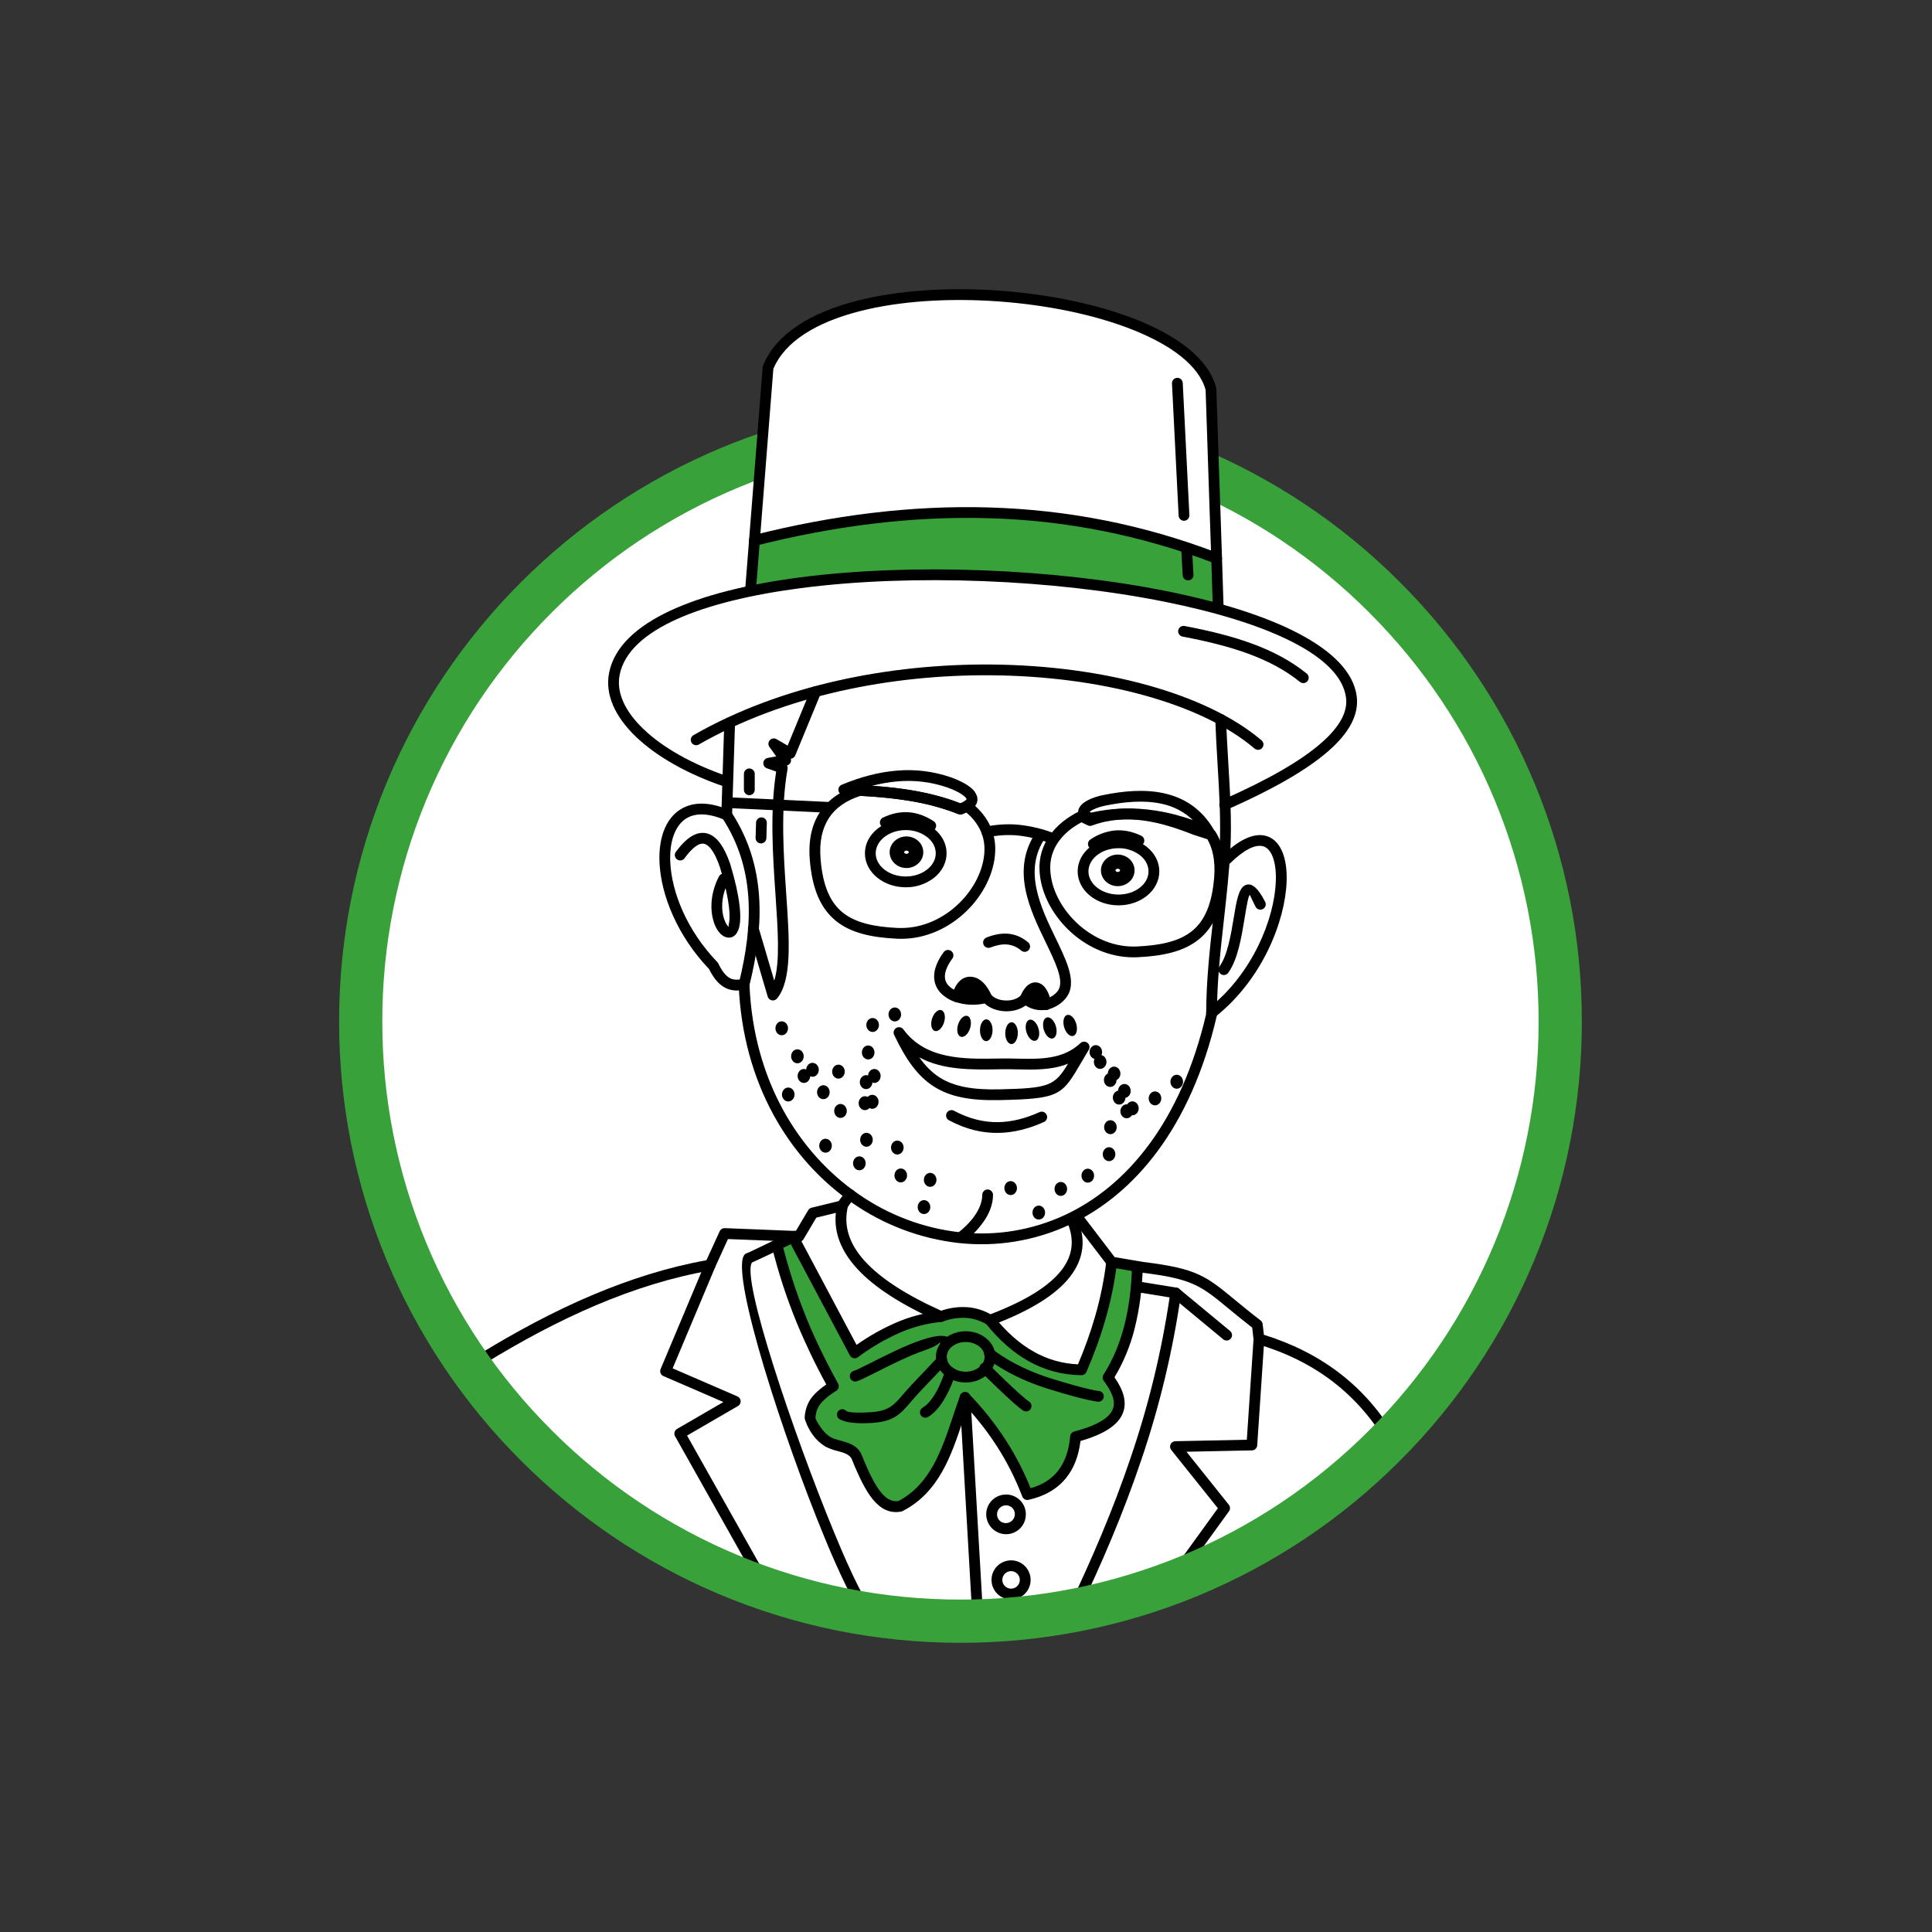 <svg width="160" height="160" viewBox="0 0 160 160" fill="none" xmlns="http://www.w3.org/2000/svg">
<rect x="0" y="0" width="160" height="160" fill="#333333" stroke="none"/>
<path d="M79.543 134.259C106.974 134.259 129.21 112.023 129.21 84.592C129.21 57.16 106.974 34.924 79.543 34.924C52.111 34.924 29.875 57.16 29.875 84.592C29.875 112.023 52.111 134.259 79.543 134.259Z" fill="white"/>
<path fill-rule="evenodd" clip-rule="evenodd" d="M65.749 102.578L70.892 112.039L71.886 111.395L75.361 109.747L77.36 109.332L79.479 108.895L81.254 108.966L82.293 109.777L84.781 111.953C84.781 111.953 86.648 112.852 86.818 112.9L88.434 113.358L89.403 113.437L89.631 113.282L91.07 109.881L91.905 105.644L92.055 104.598H93.17L94.134 104.872L94.345 105.138L94.156 107.675L92.527 112.835L91.873 114.074L92.071 114.52L92.849 116.11C92.849 116.11 92.688 116.904 92.613 116.981C92.537 117.056 91.815 117.807 91.815 117.807L90.653 118.524L89.222 119.092L88.654 121.08L88.019 122.008L87.044 123.04L86.175 123.552L85.076 123.778C85.076 123.778 83.956 121.267 83.92 121.212C83.886 121.16 82.055 118.173 81.96 117.993C81.867 117.814 80.247 116.308 80.247 116.308L79.944 116.084L79.148 118.429L77.463 122.292L75.485 124.054L74.605 124.85L73.671 124.686C73.671 124.686 72.17 123.484 72.17 123.391C72.17 123.297 71.09 121.099 71.09 121.099C71.09 121.099 70.608 120.267 70.429 120.191C69.738 119.852 69.05 119.508 68.365 119.159C68.365 119.159 67.571 118.335 67.531 118.173C67.494 118.012 67.182 116.999 67.182 116.999C67.182 116.999 67.412 116.329 67.541 116.054C67.673 115.778 69.093 114.558 69.093 114.558L65.183 105.487L64.372 103.195L65.749 102.578Z" fill="#38A13A"/>
<path d="M40.127 112.931C40.027 112.981 39.912 112.991 39.804 112.959C39.697 112.928 39.605 112.858 39.547 112.762C39.489 112.667 39.468 112.553 39.49 112.444C39.511 112.334 39.572 112.236 39.662 112.169C42.739 110.28 45.855 108.608 49.03 107.263C52.135 105.95 55.289 104.948 58.504 104.367L59.601 101.97C59.637 101.89 59.697 101.822 59.772 101.776C59.847 101.729 59.934 101.706 60.023 101.709L65.91 101.944L66.93 100.225C66.962 100.17 67.005 100.123 67.057 100.086C67.109 100.049 67.168 100.024 67.231 100.012L69.454 99.47L70.033 98.676C70.067 98.627 70.111 98.586 70.161 98.554C70.211 98.522 70.268 98.5 70.327 98.49C70.385 98.481 70.446 98.483 70.504 98.497C70.562 98.51 70.616 98.536 70.664 98.571C70.713 98.606 70.753 98.651 70.784 98.702C70.814 98.754 70.834 98.81 70.842 98.87C70.85 98.929 70.847 98.989 70.831 99.046C70.816 99.104 70.789 99.158 70.752 99.205L70.08 100.128C70.017 100.212 69.926 100.272 69.824 100.296L67.604 100.838L66.543 102.628C66.502 102.697 66.443 102.754 66.372 102.792C66.302 102.831 66.222 102.85 66.141 102.846L60.286 102.613L59.231 104.926C59.203 104.999 59.157 105.063 59.096 105.112C59.036 105.162 58.964 105.195 58.887 105.208C55.655 105.768 52.49 106.764 49.375 108.085C46.254 109.408 43.176 111.059 40.127 112.931Z" fill="black"/>
<path d="M58.401 104.594C58.45 104.49 58.538 104.409 58.646 104.367C58.754 104.326 58.873 104.328 58.98 104.373C59.086 104.418 59.171 104.502 59.217 104.608C59.263 104.714 59.267 104.833 59.226 104.942L55.705 113.321L61.072 115.645C61.148 115.678 61.212 115.732 61.259 115.799C61.306 115.867 61.334 115.946 61.339 116.028C61.343 116.11 61.326 116.192 61.287 116.265C61.248 116.337 61.19 116.398 61.119 116.439L56.9 118.887L64.241 131.929C64.299 132.033 64.313 132.155 64.281 132.269C64.249 132.384 64.173 132.48 64.069 132.538C63.965 132.596 63.843 132.611 63.729 132.579C63.615 132.546 63.518 132.47 63.46 132.366L55.905 118.941C55.848 118.839 55.833 118.718 55.864 118.605C55.895 118.492 55.97 118.396 56.071 118.337L59.907 116.11L54.982 113.979C54.923 113.96 54.869 113.928 54.823 113.887C54.777 113.846 54.74 113.796 54.714 113.74C54.688 113.683 54.675 113.623 54.674 113.561C54.673 113.499 54.685 113.438 54.709 113.381L58.401 104.594ZM65.627 101.984C65.68 101.955 65.739 101.937 65.799 101.931C65.86 101.925 65.921 101.931 65.979 101.95C66.037 101.968 66.09 101.998 66.136 102.038C66.182 102.078 66.219 102.127 66.246 102.181C66.272 102.236 66.287 102.296 66.29 102.356C66.292 102.417 66.282 102.478 66.26 102.534C66.239 102.591 66.206 102.643 66.163 102.686C66.121 102.73 66.07 102.764 66.014 102.788C66.005 102.791 63.099 104.196 62.277 104.557C61.349 105.831 65.741 118.831 69.093 126.945C69.808 128.68 70.481 130.192 71.049 131.316C71.531 132.273 71.914 132.919 72.151 133.147C72.243 133.133 72.337 133.149 72.42 133.191C72.503 133.233 72.571 133.3 72.614 133.383C72.657 133.465 72.673 133.559 72.66 133.651C72.647 133.743 72.606 133.829 72.542 133.897C72.31 134.136 72.043 134.149 71.746 133.958C71.376 133.723 70.858 132.919 70.251 131.718C69.537 130.264 68.875 128.785 68.267 127.283C64.885 119.092 60.615 105.913 61.586 104.015C61.617 103.948 61.663 103.89 61.722 103.845C61.781 103.8 61.85 103.771 61.922 103.759C61.978 103.75 65.616 101.99 65.627 101.984ZM69.364 99.649C69.4 99.543 69.475 99.454 69.574 99.4C69.672 99.347 69.788 99.332 69.897 99.359C70.006 99.386 70.101 99.454 70.162 99.547C70.224 99.641 70.249 99.755 70.231 99.866C69.82 101.491 70.32 103.01 71.613 104.432C72.945 105.898 75.094 107.264 77.941 108.548C78.661 108.298 79.425 108.2 80.185 108.262C80.854 108.323 81.465 108.525 82.031 108.839C84.998 107.701 86.903 106.483 87.907 105.194C88.873 103.953 88.983 102.634 88.398 101.246C88.375 101.192 88.363 101.134 88.363 101.076C88.363 101.017 88.374 100.959 88.396 100.905C88.441 100.796 88.527 100.708 88.636 100.662C88.745 100.617 88.868 100.616 88.977 100.661C89.087 100.705 89.174 100.792 89.22 100.901C89.936 102.597 89.797 104.217 88.609 105.741C87.483 107.188 85.388 108.531 82.148 109.749C82.085 109.773 82.017 109.78 81.95 109.773C81.882 109.767 81.817 109.745 81.76 109.71C81.258 109.398 80.692 109.206 80.105 109.149C79.412 109.099 78.717 109.201 78.068 109.448C77.96 109.486 77.842 109.481 77.737 109.433C74.7 108.081 72.394 106.62 70.954 105.033C69.45 103.378 68.872 101.592 69.364 99.649Z" fill="black"/>
<path d="M65.29 102.664C65.246 102.561 65.242 102.444 65.279 102.339C65.317 102.233 65.392 102.145 65.491 102.092C65.59 102.039 65.706 102.025 65.814 102.053C65.923 102.081 66.017 102.149 66.078 102.243L70.936 111.379C71.945 110.663 73.024 110.052 74.157 109.556C75.339 109.036 76.596 108.708 77.88 108.584C77.939 108.579 77.998 108.586 78.054 108.604C78.11 108.621 78.162 108.65 78.207 108.688C78.252 108.726 78.289 108.772 78.316 108.824C78.343 108.876 78.359 108.933 78.364 108.992C78.369 109.05 78.363 109.109 78.345 109.165C78.327 109.221 78.299 109.273 78.261 109.318C78.223 109.363 78.177 109.4 78.125 109.427C78.073 109.454 78.016 109.471 77.957 109.476C76.766 109.59 75.6 109.894 74.504 110.376C73.287 110.914 72.133 111.588 71.067 112.384C71.016 112.427 70.956 112.457 70.891 112.474C70.826 112.49 70.759 112.492 70.694 112.479C70.629 112.466 70.567 112.439 70.513 112.399C70.46 112.36 70.416 112.309 70.385 112.25L65.29 102.664ZM81.641 109.612C81.605 109.566 81.577 109.514 81.561 109.457C81.545 109.401 81.539 109.342 81.546 109.284C81.552 109.225 81.57 109.169 81.598 109.118C81.627 109.066 81.665 109.021 81.71 108.984C81.756 108.947 81.809 108.92 81.865 108.904C81.921 108.887 81.98 108.882 82.039 108.889C82.097 108.895 82.153 108.913 82.205 108.941C82.256 108.969 82.302 109.008 82.338 109.053C83.328 110.286 84.412 111.269 85.617 111.944C86.736 112.577 87.99 112.935 89.275 112.988C89.817 111.706 90.297 110.391 90.689 109.029C91.108 107.577 91.427 106.064 91.62 104.47C91.624 104.41 91.64 104.35 91.667 104.296C91.695 104.241 91.733 104.193 91.78 104.154C91.827 104.115 91.881 104.086 91.939 104.069C91.998 104.051 92.059 104.046 92.12 104.053C92.18 104.06 92.239 104.08 92.291 104.11C92.344 104.14 92.39 104.181 92.427 104.23C92.463 104.279 92.489 104.335 92.504 104.394C92.518 104.453 92.52 104.515 92.509 104.575C92.315 106.165 91.992 107.737 91.545 109.276C91.115 110.77 90.583 112.209 89.98 113.603C89.946 113.687 89.889 113.759 89.814 113.809C89.739 113.86 89.651 113.887 89.561 113.887C88.025 113.879 86.517 113.478 85.18 112.723C83.874 111.99 82.703 110.935 81.641 109.612Z" fill="black"/>
<path d="M88.963 101.195C88.904 101.1 88.882 100.986 88.902 100.876C88.922 100.766 88.982 100.668 89.071 100.6C89.16 100.532 89.271 100.5 89.382 100.51C89.494 100.519 89.597 100.571 89.673 100.653L92.311 104.109L94.691 104.513C99.114 105.047 99.876 105.675 102.269 107.648C102.848 108.126 103.527 108.687 104.399 109.357C104.498 109.432 104.556 109.544 104.569 109.662L104.67 110.542C106.987 111.263 109.079 112.298 110.91 113.701C112.819 115.16 114.443 117.014 115.743 119.319C115.772 119.37 115.79 119.426 115.797 119.484C115.805 119.542 115.8 119.601 115.784 119.657C115.769 119.713 115.742 119.766 115.706 119.812C115.67 119.858 115.625 119.897 115.574 119.925C115.523 119.954 115.467 119.972 115.409 119.979C115.351 119.986 115.292 119.982 115.236 119.966C115.18 119.951 115.127 119.924 115.081 119.888C115.035 119.852 114.997 119.807 114.968 119.756C113.816 117.679 112.25 115.86 110.368 114.411C108.552 113.021 106.46 112.005 104.132 111.31C104.048 111.285 103.973 111.236 103.916 111.169C103.86 111.102 103.824 111.019 103.814 110.932L103.702 109.948C103.028 109.421 102.361 108.884 101.703 108.337C99.463 106.489 98.751 105.903 94.585 105.4L94.566 105.397L91.99 104.961C91.879 104.942 91.779 104.882 91.71 104.793L88.963 101.195Z" fill="black"/>
<path d="M93.746 104.87C93.755 104.757 93.807 104.651 93.892 104.575C93.976 104.499 94.086 104.458 94.2 104.46C94.314 104.463 94.422 104.508 94.503 104.588C94.585 104.667 94.632 104.775 94.637 104.889C94.608 106.608 94.386 108.319 93.975 109.989C93.621 111.422 93.055 112.795 92.298 114.062C93.015 115.089 93.357 116.085 92.993 117.019C92.632 117.944 91.575 118.738 89.482 119.336C89.329 120.577 88.933 121.612 88.272 122.419C87.55 123.304 86.526 123.912 85.17 124.212C85.066 124.235 84.958 124.219 84.864 124.168C84.771 124.118 84.698 124.035 84.66 123.936C84.107 122.48 83.404 121.087 82.562 119.777C81.833 118.646 81.01 117.58 80.102 116.588L79.767 117.578C78.764 120.582 77.759 123.586 74.753 125.141C74.713 125.161 74.67 125.176 74.626 125.184C73.714 125.346 72.978 125.004 72.299 124.192C71.698 123.467 71.15 122.357 70.555 120.876C70.381 120.44 69.863 120.3 69.355 120.164C68.995 120.084 68.648 119.955 68.324 119.779C67.942 119.541 67.608 119.233 67.341 118.871C66.87 118.245 66.64 117.522 66.64 117.451C66.64 117.415 66.64 117.178 66.71 116.862C66.777 116.547 66.913 116.153 67.184 115.786C67.539 115.312 68.073 114.899 68.428 114.654C67.522 113 66.707 111.297 65.987 109.554C65.14 107.49 64.448 105.367 63.916 103.202C63.902 103.145 63.9 103.086 63.908 103.028C63.917 102.97 63.937 102.914 63.967 102.864C63.997 102.814 64.037 102.77 64.084 102.736C64.131 102.701 64.185 102.676 64.242 102.662C64.298 102.647 64.357 102.645 64.415 102.653C64.473 102.662 64.529 102.682 64.579 102.712C64.629 102.742 64.673 102.782 64.707 102.829C64.742 102.876 64.767 102.93 64.781 102.987C65.304 105.11 65.983 107.191 66.812 109.214C67.595 111.123 68.475 112.894 69.409 114.587C69.465 114.689 69.479 114.808 69.449 114.92C69.418 115.032 69.345 115.128 69.245 115.187C69.241 115.187 68.357 115.704 67.9 116.319C67.743 116.537 67.635 116.786 67.582 117.049C67.552 117.182 67.536 117.317 67.534 117.453C67.534 117.479 67.705 117.868 68.057 118.331C68.247 118.589 68.492 118.841 68.781 119.015C68.991 119.14 69.288 119.22 69.585 119.301C70.308 119.495 71.042 119.693 71.382 120.545C71.946 121.946 72.453 122.983 72.985 123.62C73.422 124.149 73.878 124.386 74.407 124.311C77.041 122.914 77.981 120.104 78.923 117.294C79.111 116.726 79.302 116.156 79.502 115.605C79.527 115.533 79.57 115.468 79.627 115.417C79.685 115.367 79.754 115.331 79.829 115.315C79.903 115.298 79.981 115.301 80.054 115.323C80.127 115.345 80.194 115.386 80.247 115.441C81.393 116.621 82.42 117.912 83.311 119.295C84.116 120.547 84.796 121.868 85.35 123.248C86.314 122.974 87.053 122.505 87.58 121.858C88.174 121.13 88.516 120.16 88.626 118.974C88.629 118.878 88.663 118.785 88.723 118.71C88.782 118.635 88.865 118.58 88.957 118.555C90.934 118.03 91.885 117.399 92.159 116.694C92.419 116.031 92.062 115.226 91.405 114.35C91.35 114.277 91.32 114.19 91.316 114.099C91.313 114.009 91.337 113.92 91.386 113.843C92.163 112.629 92.729 111.265 93.112 109.769C93.499 108.263 93.701 106.62 93.746 104.87Z" fill="black"/>
<path d="M94.151 107.006C94.045 106.976 93.953 106.908 93.894 106.815C93.834 106.723 93.811 106.611 93.828 106.502C93.846 106.393 93.903 106.294 93.989 106.225C94.075 106.155 94.183 106.12 94.293 106.126L97.438 106.636C97.677 106.675 97.841 106.897 97.808 107.136C97.136 111.85 96.024 116.49 94.486 120.995C93.01 125.361 91.231 129.5 89.305 133.532C89.249 133.63 89.157 133.703 89.05 133.736C88.942 133.77 88.825 133.762 88.723 133.713C88.621 133.664 88.541 133.579 88.499 133.474C88.458 133.369 88.457 133.252 88.498 133.147C90.415 129.134 92.184 125.025 93.639 120.711C95.113 116.396 96.192 111.956 96.862 107.446L94.151 107.006ZM103.812 110.852C103.827 110.739 103.884 110.636 103.972 110.564C104.061 110.491 104.173 110.455 104.287 110.463C104.401 110.47 104.507 110.521 104.585 110.605C104.663 110.688 104.706 110.798 104.705 110.912L104.117 119.699C104.109 119.815 104.056 119.924 103.969 120.001C103.882 120.079 103.768 120.12 103.652 120.115L98.258 120.227L101.767 124.618C101.827 124.694 101.861 124.788 101.863 124.885C101.866 124.982 101.836 125.077 101.78 125.156L97.613 130.914C97.58 130.964 97.537 131.007 97.487 131.04C97.436 131.072 97.38 131.095 97.321 131.105C97.262 131.116 97.201 131.115 97.143 131.101C97.084 131.088 97.029 131.063 96.98 131.028C96.932 130.993 96.891 130.948 96.86 130.896C96.829 130.845 96.808 130.788 96.8 130.728C96.791 130.669 96.795 130.608 96.811 130.55C96.826 130.492 96.853 130.438 96.89 130.391L100.859 124.907L97.012 120.097C96.955 120.033 96.919 119.954 96.905 119.87C96.892 119.786 96.903 119.7 96.938 119.622C96.972 119.544 97.028 119.478 97.098 119.43C97.169 119.383 97.252 119.357 97.337 119.355L103.256 119.233L103.816 110.854L103.812 110.852Z" fill="black"/>
<path d="M97.081 107.421C97.035 107.384 96.997 107.338 96.969 107.286C96.941 107.234 96.923 107.177 96.917 107.118C96.912 107.059 96.917 107 96.935 106.943C96.952 106.887 96.98 106.834 97.018 106.789C97.056 106.743 97.102 106.705 97.154 106.678C97.207 106.651 97.264 106.634 97.323 106.629C97.382 106.624 97.441 106.63 97.497 106.648C97.554 106.666 97.606 106.695 97.651 106.733L101.836 110.199C101.887 110.234 101.931 110.28 101.964 110.333C101.997 110.386 102.018 110.445 102.027 110.507C102.035 110.568 102.031 110.631 102.014 110.691C101.997 110.751 101.968 110.807 101.928 110.855C101.888 110.903 101.839 110.942 101.783 110.97C101.727 110.998 101.666 111.014 101.604 111.017C101.542 111.02 101.479 111.01 101.421 110.987C101.363 110.965 101.31 110.93 101.266 110.886L97.081 107.421ZM79.482 115.776C79.474 115.715 79.479 115.653 79.496 115.594C79.513 115.535 79.542 115.48 79.581 115.433C79.621 115.386 79.669 115.347 79.724 115.32C79.779 115.292 79.839 115.276 79.9 115.273C79.962 115.27 80.023 115.279 80.08 115.3C80.138 115.322 80.19 115.355 80.235 115.397C80.279 115.44 80.314 115.491 80.337 115.548C80.361 115.605 80.372 115.666 80.371 115.727L81.413 133.81C81.417 133.869 81.408 133.927 81.389 133.983C81.369 134.038 81.339 134.089 81.3 134.133C81.221 134.221 81.11 134.274 80.992 134.28C80.874 134.287 80.758 134.246 80.67 134.167C80.582 134.088 80.529 133.977 80.522 133.859L79.48 115.774L79.482 115.776ZM79.973 110.247C80.636 110.247 81.242 110.474 81.684 110.842C82.15 111.228 82.437 111.768 82.437 112.37C82.437 112.971 82.15 113.51 81.684 113.898C81.2 114.289 80.595 114.499 79.973 114.492C79.31 114.492 78.704 114.264 78.262 113.896C78.031 113.714 77.844 113.482 77.713 113.218C77.583 112.954 77.513 112.664 77.509 112.37C77.509 111.768 77.798 111.228 78.262 110.842C78.704 110.474 79.31 110.247 79.973 110.247ZM81.115 111.525C80.79 111.27 80.388 111.134 79.975 111.141C79.561 111.133 79.157 111.269 78.832 111.525C78.702 111.626 78.597 111.754 78.523 111.9C78.449 112.046 78.408 112.206 78.404 112.37C78.409 112.533 78.45 112.693 78.524 112.839C78.598 112.984 78.704 113.111 78.833 113.211C79.157 113.468 79.56 113.605 79.973 113.597C80.387 113.605 80.79 113.469 81.115 113.212C81.244 113.113 81.35 112.985 81.424 112.84C81.499 112.694 81.54 112.533 81.544 112.37C81.54 112.206 81.499 112.045 81.424 111.899C81.35 111.753 81.244 111.626 81.115 111.525Z" fill="black"/>
<path d="M81.219 113.587C81.145 113.501 81.106 113.391 81.11 113.278C81.114 113.164 81.161 113.057 81.241 112.977C81.321 112.897 81.428 112.85 81.541 112.845C81.654 112.841 81.765 112.88 81.851 112.953C81.86 112.961 84.51 115.61 85.205 116.057C85.256 116.087 85.301 116.128 85.337 116.176C85.373 116.224 85.398 116.279 85.412 116.338C85.426 116.396 85.428 116.457 85.418 116.516C85.408 116.575 85.386 116.632 85.353 116.682C85.321 116.733 85.279 116.776 85.229 116.81C85.179 116.844 85.124 116.867 85.065 116.879C85.006 116.891 84.945 116.891 84.886 116.878C84.828 116.866 84.772 116.842 84.722 116.808C83.94 116.307 81.227 113.594 81.219 113.587ZM81.681 112.455C81.632 112.418 81.591 112.373 81.56 112.32C81.529 112.267 81.509 112.209 81.502 112.148C81.495 112.088 81.5 112.026 81.517 111.968C81.535 111.91 81.564 111.855 81.603 111.808C81.642 111.762 81.69 111.723 81.745 111.696C81.799 111.669 81.859 111.653 81.92 111.649C81.981 111.646 82.041 111.655 82.099 111.675C82.156 111.696 82.208 111.729 82.253 111.771C82.258 111.775 83.934 113.194 87.082 114.17C90.269 115.158 90.991 115.192 90.993 115.194C91.051 115.197 91.108 115.212 91.161 115.237C91.213 115.263 91.26 115.299 91.299 115.342C91.338 115.386 91.368 115.437 91.387 115.492C91.406 115.547 91.415 115.606 91.411 115.664C91.408 115.723 91.393 115.78 91.367 115.833C91.342 115.885 91.306 115.932 91.262 115.971C91.219 116.01 91.168 116.04 91.112 116.059C91.057 116.078 90.999 116.086 90.94 116.083C90.936 116.083 90.111 116.044 86.821 115.024C83.495 113.992 81.685 112.46 81.681 112.455ZM78.264 113.538C78.297 113.425 78.374 113.329 78.479 113.272C78.583 113.215 78.705 113.202 78.819 113.236C78.933 113.269 79.028 113.346 79.085 113.45C79.142 113.554 79.155 113.677 79.121 113.79C79.118 113.798 78.337 116.481 76.857 117.348C76.755 117.407 76.633 117.424 76.519 117.394C76.404 117.364 76.307 117.29 76.247 117.188C76.187 117.086 76.171 116.964 76.201 116.85C76.231 116.735 76.305 116.638 76.407 116.578C77.578 115.892 78.262 113.546 78.264 113.538ZM77.672 112.389C77.753 112.303 77.865 112.253 77.984 112.25C78.102 112.247 78.217 112.291 78.303 112.372C78.389 112.454 78.439 112.566 78.442 112.685C78.445 112.803 78.401 112.918 78.32 113.004L76.158 115.281C75.915 115.541 75.678 115.807 75.448 116.079C74.552 117.125 74.034 117.725 72.192 117.843C69.894 117.988 69.431 117.452 69.429 117.45C69.389 117.407 69.359 117.357 69.339 117.302C69.319 117.247 69.31 117.188 69.313 117.13C69.316 117.072 69.33 117.014 69.355 116.962C69.379 116.909 69.415 116.861 69.458 116.822C69.501 116.782 69.551 116.752 69.606 116.732C69.661 116.712 69.72 116.703 69.778 116.706C69.836 116.709 69.894 116.723 69.947 116.748C69.999 116.773 70.047 116.808 70.086 116.851C70.086 116.851 70.266 117.071 72.134 116.952C73.604 116.858 74.028 116.361 74.768 115.5C74.983 115.25 75.222 114.973 75.514 114.665L77.672 112.389ZM78.695 111.442C78.644 111.54 78.559 111.616 78.456 111.655C78.353 111.694 78.239 111.693 78.136 111.654C78.033 111.614 77.948 111.537 77.898 111.439C77.848 111.341 77.836 111.227 77.864 111.121C77.86 111.13 77.733 111.435 76.547 111.838C75.301 112.26 73.797 113.019 72.651 113.598C71.861 113.996 71.234 114.314 70.918 114.401C70.806 114.425 70.69 114.406 70.592 114.347C70.495 114.288 70.424 114.194 70.393 114.084C70.363 113.974 70.376 113.856 70.429 113.756C70.483 113.655 70.573 113.579 70.68 113.542C70.908 113.477 71.502 113.178 72.25 112.8C73.421 112.21 74.959 111.433 76.261 110.992C79.295 109.962 78.695 111.438 78.695 111.442ZM83.316 123.769C83.531 123.768 83.745 123.81 83.944 123.892C84.144 123.975 84.325 124.095 84.477 124.248C84.63 124.4 84.751 124.581 84.833 124.781C84.915 124.98 84.957 125.194 84.956 125.409C84.959 125.735 84.864 126.055 84.684 126.326C84.504 126.598 84.247 126.81 83.946 126.934C83.645 127.059 83.313 127.091 82.994 127.025C82.674 126.96 82.382 126.801 82.154 126.568C81.924 126.338 81.767 126.046 81.704 125.728C81.64 125.409 81.673 125.079 81.797 124.779C81.922 124.479 82.133 124.223 82.403 124.043C82.673 123.863 82.991 123.768 83.316 123.769ZM83.843 124.882C83.774 124.813 83.692 124.758 83.601 124.72C83.511 124.682 83.414 124.663 83.316 124.663C83.218 124.663 83.121 124.682 83.03 124.72C82.94 124.758 82.858 124.813 82.789 124.882C82.719 124.951 82.664 125.033 82.626 125.124C82.588 125.214 82.568 125.311 82.568 125.409C82.568 125.507 82.588 125.604 82.626 125.695C82.664 125.785 82.719 125.867 82.789 125.936C82.93 126.069 83.117 126.141 83.311 126.138C83.505 126.135 83.689 126.057 83.826 125.92C83.963 125.783 84.042 125.598 84.045 125.405C84.048 125.211 83.975 125.024 83.843 124.882ZM83.732 129.221C84.162 129.221 84.574 129.391 84.878 129.695C85.181 129.999 85.352 130.411 85.352 130.84C85.352 131.27 85.181 131.682 84.878 131.986C84.574 132.29 84.162 132.46 83.732 132.46C83.303 132.46 82.891 132.29 82.587 131.986C82.283 131.682 82.112 131.27 82.112 130.84C82.112 130.411 82.283 129.999 82.587 129.695C82.891 129.391 83.303 129.221 83.732 129.221ZM84.246 130.329C84.179 130.261 84.099 130.207 84.011 130.17C83.922 130.133 83.828 130.114 83.732 130.114C83.637 130.114 83.542 130.133 83.454 130.17C83.366 130.207 83.286 130.261 83.219 130.329C83.118 130.43 83.049 130.559 83.021 130.7C82.993 130.84 83.008 130.986 83.063 131.118C83.118 131.25 83.211 131.363 83.33 131.443C83.449 131.522 83.589 131.565 83.732 131.565C83.876 131.565 84.016 131.522 84.135 131.443C84.254 131.363 84.347 131.25 84.402 131.118C84.457 130.986 84.471 130.84 84.444 130.7C84.416 130.559 84.347 130.43 84.246 130.329Z" fill="black"/>
<path d="M79.543 33.135C86.302 33.126 92.996 34.453 99.24 37.04C105.484 39.626 111.156 43.421 115.928 48.206C120.714 52.979 124.509 58.651 127.095 64.895C129.682 71.139 131.009 77.833 131 84.591C131.009 91.35 129.682 98.044 127.095 104.289C124.509 110.533 120.714 116.205 115.928 120.978C111.156 125.763 105.484 129.558 99.24 132.145C92.996 134.731 86.302 136.058 79.543 136.05C65.333 136.05 52.47 130.29 43.157 120.978C38.371 116.205 34.576 110.533 31.989 104.289C29.403 98.044 28.076 91.35 28.085 84.591C28.076 77.833 29.403 71.139 31.99 64.895C34.576 58.651 38.371 52.979 43.157 48.206C52.47 38.895 65.333 33.135 79.543 33.135ZM113.397 50.734C108.956 46.282 103.679 42.752 97.869 40.346C92.059 37.939 85.832 36.705 79.543 36.713C73.254 36.704 67.025 37.939 61.214 40.346C55.404 42.752 50.126 46.283 45.684 50.736C41.232 55.177 37.701 60.454 35.294 66.264C32.888 72.074 31.653 78.303 31.661 84.591C31.653 90.88 32.888 97.108 35.294 102.918C37.701 108.728 41.232 114.006 45.684 118.447C50.126 122.899 55.403 126.431 61.213 128.837C67.024 131.244 73.252 132.478 79.541 132.47C85.83 132.478 92.058 131.243 97.868 128.837C103.677 126.43 108.954 122.899 113.395 118.447C117.848 114.006 121.379 108.728 123.786 102.918C126.193 97.109 127.428 90.88 127.42 84.591C127.428 78.303 126.193 72.074 123.787 66.264C121.38 60.454 117.849 55.177 113.397 50.736V50.734Z" fill="#38A13A"/>
<path fill-rule="evenodd" clip-rule="evenodd" d="M62.467 44.935L63.607 30.447C63.607 30.447 65.268 27.99 65.326 27.924C65.382 27.857 68.601 26.228 68.601 26.228L71.234 25.215L74.811 24.713L77.984 24.421L80.721 24.279L85.093 24.857L88.588 25.453L92.885 26.542L96.739 28.32L99.202 30.157L100.431 32.193L100.581 36.838L100.954 44.446L100.973 47.788L90.311 45.819L76.128 44.814L68.401 46.385L62.331 46.902L62.467 44.935Z" fill="white"/>
<path fill-rule="evenodd" clip-rule="evenodd" d="M62.49 44.639C76.697 41.233 89.311 42.023 100.641 46.195L100.883 50.141C88.756 47.451 75.923 46.825 62.184 49.046L62.481 44.759L62.49 44.639Z" fill="#38A13A"/>
<path d="M62.618 48.706C62.6 48.818 62.541 48.918 62.452 48.988C62.364 49.058 62.252 49.092 62.139 49.083C62.027 49.074 61.922 49.023 61.845 48.94C61.769 48.857 61.727 48.748 61.727 48.635L63.16 30.414C63.164 30.358 63.178 30.302 63.203 30.251C64.271 27.632 67.16 25.898 70.9 24.927C74.366 24.028 78.579 23.774 82.726 24.067C86.874 24.362 90.967 25.209 94.198 26.503C97.631 27.88 100.114 29.784 100.718 32.112C100.727 32.148 100.732 32.184 100.733 32.221C100.834 35.436 100.933 38.302 101.032 41.17C101.129 44.039 101.228 46.909 101.327 50.128C101.332 50.189 101.325 50.25 101.306 50.307C101.287 50.365 101.256 50.418 101.216 50.464C101.176 50.509 101.127 50.546 101.072 50.572C101.017 50.597 100.957 50.612 100.896 50.614C100.835 50.615 100.775 50.605 100.718 50.583C100.662 50.56 100.61 50.527 100.567 50.484C100.524 50.441 100.49 50.39 100.468 50.334C100.445 50.277 100.434 50.217 100.436 50.156C100.337 46.937 100.238 44.065 100.139 41.198C100.041 38.343 99.944 35.488 99.844 32.291C99.296 30.289 97.022 28.598 93.865 27.333C90.722 26.072 86.724 25.25 82.663 24.96C78.603 24.671 74.493 24.916 71.122 25.792C67.666 26.689 65.007 28.243 64.045 30.552L62.618 48.704V48.706Z" fill="black"/>
<path d="M60.286 64.299C60.344 64.316 60.398 64.344 60.445 64.382C60.492 64.42 60.53 64.467 60.559 64.52C60.587 64.573 60.604 64.632 60.609 64.692C60.614 64.752 60.607 64.813 60.587 64.87C60.568 64.927 60.538 64.98 60.498 65.025C60.458 65.07 60.409 65.107 60.355 65.133C60.3 65.159 60.241 65.173 60.18 65.175C60.12 65.177 60.06 65.167 60.004 65.146C56.94 64.112 54.352 62.642 52.642 60.992C50.937 59.348 50.083 57.51 50.447 55.701C51.297 51.468 57.756 48.927 66.216 47.821C70.881 47.212 76.168 47.031 81.448 47.234C86.73 47.44 92.011 48.028 96.665 48.966C105.313 50.704 111.836 53.68 112.357 57.659C112.549 59.135 111.796 60.651 109.969 62.237C108.232 63.744 105.495 65.338 101.637 67.042C101.582 67.071 101.522 67.089 101.461 67.093C101.399 67.098 101.337 67.09 101.279 67.07C101.221 67.05 101.167 67.018 101.122 66.976C101.076 66.934 101.04 66.884 101.015 66.827C100.99 66.771 100.977 66.71 100.977 66.648C100.977 66.586 100.989 66.525 101.014 66.469C101.038 66.412 101.074 66.361 101.119 66.319C101.164 66.277 101.218 66.244 101.276 66.224C105.054 64.557 107.718 63.01 109.384 61.562C110.965 60.193 111.624 58.937 111.471 57.773C111.01 54.239 104.775 51.507 96.491 49.841C91.884 48.912 86.653 48.327 81.416 48.126C76.181 47.924 70.946 48.103 66.33 48.705C58.238 49.762 52.082 52.086 51.32 55.875C51.021 57.359 51.774 58.917 53.259 60.35C54.879 61.912 57.349 63.307 60.286 64.299Z" fill="black"/>
<path d="M57.865 61.662C57.763 61.718 57.642 61.731 57.53 61.699C57.417 61.667 57.322 61.593 57.264 61.491C57.206 61.39 57.19 61.27 57.22 61.157C57.249 61.043 57.322 60.947 57.422 60.887C64.662 56.739 73.692 54.964 82.095 55.033C91.382 55.108 99.93 57.443 104.477 61.314C104.522 61.352 104.558 61.399 104.585 61.451C104.612 61.503 104.628 61.56 104.632 61.618C104.637 61.677 104.63 61.736 104.612 61.791C104.594 61.847 104.565 61.898 104.527 61.943C104.489 61.988 104.442 62.024 104.39 62.051C104.338 62.077 104.281 62.093 104.223 62.098C104.164 62.103 104.106 62.096 104.05 62.078C103.994 62.059 103.943 62.031 103.898 61.993C99.508 58.252 91.177 55.997 82.088 55.924C73.83 55.857 64.963 57.596 57.865 61.662Z" fill="black"/>
<path d="M59.981 59.821C59.991 59.708 60.044 59.602 60.13 59.527C60.215 59.451 60.326 59.411 60.44 59.415C60.554 59.419 60.663 59.466 60.743 59.547C60.823 59.628 60.869 59.737 60.872 59.851L60.633 67.36C62.026 69.533 62.697 71.831 62.863 74.217C63.03 76.602 62.69 79.07 62.069 81.581C62.407 89.441 66.109 95.459 71.11 98.9C73.591 100.625 76.461 101.707 79.463 102.049C82.447 102.383 85.466 101.889 88.188 100.623C93.35 98.219 97.815 92.871 99.891 83.967C99.895 81.24 100.182 78.656 100.474 76.059C100.689 74.129 100.904 72.191 101.005 70.209C101.115 68.016 100.977 65.68 100.836 63.332C100.764 62.095 100.689 60.855 100.65 59.592C100.648 59.533 100.658 59.475 100.679 59.42C100.7 59.365 100.731 59.315 100.772 59.272C100.812 59.23 100.86 59.196 100.914 59.172C100.968 59.148 101.025 59.135 101.084 59.133C101.143 59.131 101.201 59.141 101.256 59.162C101.311 59.183 101.361 59.215 101.403 59.255C101.446 59.295 101.48 59.344 101.504 59.397C101.528 59.451 101.541 59.509 101.543 59.567C101.58 60.772 101.653 62.028 101.729 63.28C101.87 65.65 102.01 68.006 101.898 70.25C101.793 72.277 101.576 74.22 101.361 76.156C101.072 78.747 100.782 81.326 100.782 83.997C100.784 84.039 100.78 84.081 100.771 84.122C98.63 93.357 93.967 98.917 88.564 101.434C85.695 102.768 82.514 103.288 79.37 102.938C76.219 102.579 73.208 101.444 70.604 99.635C65.38 96.04 61.518 89.763 61.176 81.58C61.172 81.529 61.175 81.479 61.188 81.43C61.797 78.981 62.133 76.582 61.972 74.275C61.813 71.995 61.165 69.802 59.807 67.732C59.757 67.655 59.734 67.564 59.738 67.472L59.981 59.821Z" fill="black"/>
<path d="M60.357 67.076C60.414 67.098 60.465 67.13 60.508 67.172C60.552 67.214 60.587 67.264 60.61 67.319C60.634 67.375 60.646 67.434 60.646 67.494C60.646 67.555 60.633 67.614 60.61 67.67C60.586 67.725 60.551 67.775 60.508 67.817C60.464 67.858 60.413 67.891 60.356 67.912C60.3 67.933 60.24 67.943 60.179 67.94C60.119 67.937 60.06 67.922 60.006 67.897C58.818 67.388 57.872 67.33 57.166 67.611C56.594 67.838 56.167 68.302 55.89 68.926C55.591 69.599 55.464 70.449 55.509 71.411C55.625 73.909 56.901 77.077 59.404 79.674C59.437 79.708 59.464 79.747 59.485 79.79C59.853 80.549 60.197 80.898 60.527 81.042C60.841 81.176 61.206 81.135 61.57 81.092C61.628 81.086 61.687 81.091 61.743 81.107C61.8 81.123 61.852 81.15 61.898 81.186C61.944 81.223 61.982 81.268 62.011 81.32C62.039 81.371 62.057 81.427 62.064 81.486C62.071 81.544 62.066 81.603 62.05 81.659C62.033 81.716 62.006 81.768 61.97 81.814C61.933 81.86 61.888 81.898 61.837 81.927C61.785 81.955 61.729 81.973 61.671 81.98C61.191 82.036 60.709 82.092 60.176 81.86C59.672 81.641 59.18 81.18 58.713 80.242C56.084 77.49 54.743 74.122 54.618 71.448C54.567 70.35 54.719 69.361 55.072 68.565C55.442 67.728 56.034 67.102 56.839 66.783C57.757 66.419 58.935 66.465 60.357 67.076ZM101.867 71.499C101.781 71.574 101.669 71.613 101.555 71.609C101.441 71.604 101.333 71.556 101.253 71.474C101.173 71.392 101.128 71.283 101.126 71.168C101.125 71.054 101.167 70.944 101.245 70.86C102.635 69.503 103.791 69.029 104.679 69.188C105.368 69.311 105.873 69.789 106.185 70.52C106.465 71.17 106.588 72.033 106.551 73.027C106.427 76.315 104.524 81.161 100.61 84.237C100.563 84.273 100.511 84.3 100.454 84.316C100.398 84.332 100.339 84.336 100.28 84.329C100.222 84.322 100.166 84.304 100.114 84.275C100.063 84.246 100.018 84.208 99.982 84.162C99.945 84.116 99.919 84.063 99.903 84.006C99.887 83.95 99.882 83.891 99.889 83.832C99.896 83.774 99.915 83.718 99.943 83.667C99.972 83.615 100.01 83.57 100.057 83.534C103.748 80.635 105.544 76.08 105.658 72.995C105.691 72.134 105.59 71.4 105.364 70.869C105.172 70.421 104.888 70.131 104.522 70.066C103.911 69.954 103.025 70.365 101.867 71.499ZM67.143 57.105C67.165 57.051 67.198 57.002 67.239 56.96C67.28 56.919 67.329 56.885 67.383 56.863C67.437 56.84 67.495 56.828 67.554 56.828C67.613 56.828 67.671 56.839 67.725 56.861C67.779 56.884 67.828 56.916 67.87 56.958C67.912 56.999 67.945 57.048 67.967 57.102C67.99 57.156 68.002 57.214 68.002 57.273C68.002 57.331 67.991 57.389 67.969 57.443L65.858 62.562C65.827 62.636 65.777 62.701 65.713 62.748C65.648 62.797 65.573 62.826 65.493 62.835C65.51 62.893 65.516 62.953 65.509 63.013C65.502 63.072 65.483 63.13 65.454 63.182C65.424 63.235 65.384 63.28 65.336 63.317C65.288 63.353 65.234 63.379 65.176 63.394C65.223 63.482 65.239 63.583 65.222 63.682C64.634 67.026 64.888 70.751 65.112 74.032C65.377 77.894 65.6 81.158 64.353 82.69C64.302 82.752 64.234 82.8 64.157 82.827C64.081 82.854 63.998 82.86 63.919 82.844C63.839 82.828 63.765 82.79 63.706 82.735C63.645 82.68 63.602 82.611 63.578 82.533L61.971 77.077C61.949 77.02 61.939 76.958 61.941 76.896C61.944 76.834 61.96 76.774 61.987 76.718C62.014 76.663 62.053 76.614 62.1 76.574C62.148 76.534 62.203 76.504 62.262 76.487C62.321 76.469 62.384 76.465 62.445 76.472C62.506 76.481 62.565 76.501 62.618 76.533C62.671 76.565 62.717 76.608 62.753 76.658C62.788 76.709 62.813 76.766 62.825 76.827L64.12 81.214C64.602 79.663 64.424 77.066 64.223 74.09C64.002 70.878 63.754 67.246 64.279 63.9L63.535 63.635C63.438 63.606 63.354 63.546 63.296 63.463C63.238 63.38 63.209 63.281 63.215 63.18C63.222 63.079 63.262 62.983 63.329 62.908C63.397 62.833 63.488 62.783 63.587 62.766L64.288 62.643L63.735 61.877C63.67 61.796 63.636 61.694 63.637 61.591C63.639 61.487 63.677 61.387 63.744 61.308C63.812 61.229 63.905 61.176 64.007 61.158C64.109 61.14 64.215 61.158 64.305 61.21L65.228 61.75L67.143 57.105Z" fill="black"/>
<path d="M56.698 71.066C56.664 71.115 56.621 71.157 56.57 71.189C56.52 71.221 56.464 71.242 56.405 71.252C56.346 71.262 56.286 71.26 56.228 71.246C56.17 71.232 56.115 71.206 56.067 71.171C56.019 71.136 55.978 71.091 55.948 71.04C55.917 70.989 55.897 70.932 55.889 70.873C55.881 70.814 55.885 70.754 55.9 70.696C55.915 70.638 55.942 70.584 55.979 70.537C56.864 69.336 57.713 68.822 58.522 69.013C59.301 69.194 59.953 70.035 60.472 71.546L60.481 71.58C61.337 74.416 61.421 76.06 61.203 76.839C61.016 77.504 60.618 77.734 60.164 77.625C59.824 77.545 59.486 77.218 59.252 76.719C58.836 75.823 58.682 74.244 59.54 72.585C59.591 72.486 59.678 72.41 59.783 72.372C59.732 72.193 59.68 72.014 59.626 71.836C59.215 70.638 58.778 69.99 58.318 69.881C57.892 69.782 57.35 70.18 56.698 71.066ZM60.341 76.596C60.481 76.106 60.455 75.144 60.087 73.549C59.657 74.702 59.779 75.735 60.063 76.346C60.177 76.59 60.287 76.738 60.366 76.757C60.403 76.764 60.315 76.697 60.343 76.598L60.341 76.596ZM101.715 80.564C101.645 80.66 101.54 80.724 101.423 80.743C101.306 80.762 101.187 80.733 101.091 80.663C100.995 80.594 100.93 80.489 100.912 80.372C100.893 80.255 100.922 80.135 100.992 80.039C101.66 79.122 101.944 77.392 102.178 75.976C102.393 74.668 102.57 73.594 103.099 73.323C103.594 73.069 104.127 73.42 104.775 74.687C104.802 74.739 104.818 74.796 104.822 74.854C104.827 74.912 104.82 74.971 104.802 75.027C104.784 75.082 104.755 75.134 104.717 75.179C104.679 75.223 104.633 75.26 104.581 75.286C104.528 75.313 104.472 75.329 104.413 75.334C104.355 75.338 104.296 75.331 104.24 75.313C104.185 75.295 104.133 75.266 104.089 75.228C104.044 75.191 104.007 75.144 103.981 75.092C103.626 74.397 103.518 74.109 103.504 74.117C103.379 74.18 103.235 75.055 103.06 76.118C102.809 77.631 102.505 79.477 101.715 80.564ZM60.194 66.913C60.084 66.896 59.984 66.84 59.914 66.754C59.843 66.668 59.807 66.559 59.812 66.448C59.817 66.338 59.863 66.233 59.941 66.154C60.019 66.075 60.124 66.028 60.235 66.022L68.592 66.414C68.706 66.424 68.812 66.479 68.888 66.566C68.963 66.652 69.002 66.765 68.997 66.88C68.991 66.995 68.942 67.103 68.858 67.183C68.775 67.262 68.664 67.306 68.549 67.305L60.194 66.913ZM81.786 69.345C81.674 69.359 81.561 69.331 81.469 69.266C81.378 69.201 81.314 69.103 81.291 68.993C81.267 68.883 81.286 68.768 81.344 68.671C81.401 68.575 81.493 68.503 81.601 68.471C82.502 68.274 83.428 68.217 84.347 68.301C85.345 68.402 86.325 68.635 87.261 68.994C87.317 69.014 87.367 69.045 87.41 69.085C87.454 69.124 87.489 69.172 87.513 69.225C87.538 69.278 87.552 69.336 87.555 69.394C87.557 69.453 87.548 69.511 87.528 69.567C87.508 69.622 87.477 69.672 87.437 69.715C87.397 69.759 87.35 69.794 87.297 69.818C87.243 69.843 87.186 69.857 87.127 69.859C87.069 69.862 87.01 69.853 86.955 69.833C86.091 69.5 85.186 69.284 84.265 69.188C83.435 69.114 82.599 69.167 81.786 69.345Z" fill="black"/>
<path d="M80.361 66.415C81 66.901 81.525 67.488 81.886 68.162C82.282 68.898 82.465 69.729 82.416 70.563C82.338 72.299 81.438 74.098 80.038 75.458C78.637 76.818 76.731 77.748 74.637 77.748C74.549 77.748 74.443 77.746 74.317 77.741C72.139 77.642 70.444 77.251 69.221 76.259C67.984 75.254 67.265 73.672 67.063 71.204C66.93 69.552 67.25 68.265 67.889 67.278C68.617 66.154 69.742 65.44 71.072 65.035C71.121 65.02 71.171 65.014 71.222 65.016C72.658 65.091 74.097 65.212 75.513 65.451C76.881 65.681 78.231 66.019 79.537 66.527C79.641 66.484 79.742 66.433 79.838 66.376C79.918 66.326 80.012 66.304 80.106 66.311C80.2 66.318 80.289 66.354 80.361 66.415ZM81.099 68.582C80.827 68.086 80.462 67.646 80.023 67.288C79.922 67.336 79.818 67.38 79.713 67.418C79.659 67.442 79.601 67.454 79.543 67.455C79.484 67.456 79.425 67.445 79.371 67.422C78.079 66.915 76.736 66.549 75.365 66.331C74.004 66.114 72.632 65.974 71.255 65.911C70.153 66.262 69.226 66.852 68.636 67.764C68.103 68.586 67.838 69.689 67.956 71.135C68.133 73.335 68.742 74.722 69.783 75.566C70.835 76.42 72.363 76.758 74.355 76.85C74.43 76.853 74.523 76.853 74.635 76.853C76.483 76.853 78.17 76.028 79.414 74.819C80.658 73.612 81.456 72.031 81.525 70.525C81.529 70.475 81.529 70.406 81.529 70.316C81.533 69.711 81.385 69.116 81.099 68.582ZM89.561 68.1C88.789 68.513 88.141 69.038 87.687 69.67C87.179 70.36 86.929 71.206 86.981 72.061C87.05 73.565 87.848 75.144 89.092 76.353C90.336 77.561 92.025 78.389 93.871 78.389C93.983 78.389 94.076 78.385 94.151 78.383C96.143 78.292 97.671 77.954 98.723 77.1C99.763 76.257 100.373 74.871 100.552 72.668C100.608 71.977 100.576 71.364 100.47 70.821C100.371 70.322 100.208 69.887 99.993 69.504L98.773 69.109C98.757 69.105 98.742 69.099 98.728 69.091C97.494 68.605 96.135 68.149 94.723 67.957C93.329 67.766 91.876 67.83 90.431 68.371C90.371 68.393 90.307 68.402 90.243 68.397C90.18 68.392 90.118 68.374 90.061 68.343C89.977 68.3 89.882 68.257 89.804 68.22C89.721 68.184 89.64 68.144 89.561 68.1ZM86.964 69.147C87.56 68.321 88.417 67.658 89.424 67.166C89.516 67.121 89.62 67.109 89.719 67.132C89.819 67.155 89.907 67.211 89.97 67.291C89.996 67.325 90.058 67.355 90.175 67.409L90.302 67.469C91.842 66.933 93.376 66.871 94.843 67.073C96.339 67.278 97.763 67.751 99.054 68.263L100.429 68.706C100.53 68.738 100.616 68.806 100.672 68.896C100.984 69.403 101.213 69.986 101.346 70.651C101.469 71.271 101.505 71.964 101.443 72.738C101.243 75.206 100.524 76.79 99.287 77.791C98.063 78.785 96.367 79.174 94.19 79.275C94.084 79.279 93.978 79.282 93.871 79.282C91.777 79.282 89.869 78.352 88.47 76.992C87.069 75.632 86.168 73.834 86.09 72.097C86.028 71.041 86.338 69.999 86.964 69.147Z" fill="black"/>
<path d="M98.786 67.913C98.072 67.234 97.182 66.768 96.217 66.568C94.76 66.243 93.116 66.394 91.502 66.725C91.01 66.825 90.534 67.005 90.272 67.205L90.239 67.233C90.27 67.251 90.31 67.272 90.362 67.294C92.119 66.903 93.934 66.847 95.711 67.13C96.798 67.298 97.828 67.575 98.786 67.913ZM96.41 65.699C98.044 66.063 99.489 66.953 100.514 68.688C100.569 68.769 100.595 68.865 100.59 68.961C100.585 69.058 100.549 69.151 100.487 69.225C100.425 69.3 100.34 69.352 100.246 69.375C100.151 69.397 100.052 69.388 99.963 69.35C98.567 68.709 97.09 68.259 95.573 68.014C93.868 67.742 92.128 67.802 90.446 68.191C90.355 68.217 90.258 68.213 90.17 68.18C89.815 68.049 89.583 67.887 89.448 67.707C89.367 67.608 89.314 67.489 89.294 67.362C89.275 67.235 89.29 67.105 89.338 66.986C89.421 66.791 89.556 66.623 89.729 66.5C90.093 66.216 90.711 65.977 91.322 65.852C93.045 65.497 94.811 65.342 96.41 65.699ZM69.704 64.989C71.255 64.344 72.783 63.939 74.287 63.819C75.793 63.689 77.31 63.877 78.739 64.371C79.268 64.552 79.982 64.875 80.428 65.258C80.648 65.429 80.813 65.66 80.905 65.923C80.954 66.078 80.961 66.242 80.924 66.4C80.887 66.558 80.808 66.703 80.695 66.82C80.505 67.037 80.184 67.242 79.692 67.423C79.589 67.463 79.474 67.462 79.371 67.421C77.876 66.82 76.312 66.457 74.719 66.229C73.108 66 71.475 65.906 69.861 65.846C69.76 65.843 69.662 65.805 69.585 65.739C69.508 65.672 69.456 65.581 69.438 65.481C69.42 65.381 69.436 65.278 69.485 65.189C69.534 65.099 69.612 65.029 69.706 64.991L69.704 64.989ZM74.356 64.709C73.636 64.769 72.923 64.892 72.225 65.077C73.103 65.136 73.977 65.221 74.846 65.346C76.443 65.574 78.02 65.936 79.537 66.528C79.718 66.465 79.883 66.363 80.021 66.229C80.043 66.203 80.053 66.186 80.049 66.179C80.004 66.082 79.935 65.999 79.849 65.936C79.494 65.633 78.898 65.368 78.45 65.213C77.136 64.761 75.74 64.589 74.356 64.709ZM85.833 68.873C85.901 68.778 86.004 68.713 86.12 68.693C86.236 68.673 86.354 68.699 86.451 68.766C86.547 68.832 86.614 68.934 86.635 69.049C86.657 69.165 86.633 69.284 86.568 69.381C84.705 72.07 86.188 75.137 87.414 77.675C88.255 79.412 88.983 80.922 88.583 82.102C88.509 82.317 88.378 82.534 88.204 82.738C87.924 83.059 87.52 83.35 87.055 83.515C86.707 83.642 86.335 83.686 85.967 83.643C85.599 83.6 85.246 83.472 84.936 83.268L84.918 83.285C84.44 83.627 83.816 83.775 83.212 83.748C82.607 83.72 82.009 83.513 81.596 83.15L81.546 83.102C80.758 83.275 79.938 83.238 79.169 82.996C78.691 82.853 78.257 82.592 77.906 82.237C77.725 82.049 77.584 81.828 77.49 81.585C77.397 81.342 77.353 81.083 77.361 80.823C77.372 80.249 77.611 79.582 78.171 78.827C78.245 78.742 78.348 78.687 78.46 78.674C78.573 78.662 78.686 78.692 78.776 78.759C78.867 78.827 78.929 78.926 78.95 79.037C78.97 79.148 78.948 79.263 78.887 79.358C78.448 79.954 78.259 80.443 78.252 80.84C78.246 81.157 78.36 81.419 78.556 81.624C78.773 81.856 79.087 82.03 79.446 82.147C80.129 82.37 80.944 82.373 81.553 82.172C81.643 82.142 81.74 82.142 81.83 82.172C81.92 82.202 81.999 82.259 82.054 82.336C82.091 82.388 82.136 82.437 82.188 82.482C82.442 82.71 82.837 82.837 83.249 82.855C83.668 82.874 84.09 82.781 84.395 82.56C84.458 82.516 84.516 82.464 84.569 82.407L84.574 82.4C84.652 82.311 84.762 82.256 84.88 82.248C84.998 82.239 85.114 82.278 85.204 82.355C85.391 82.517 85.581 82.624 85.77 82.689C86.092 82.796 86.44 82.79 86.758 82.672C87.055 82.567 87.321 82.388 87.53 82.153C87.619 82.055 87.688 81.941 87.735 81.817C88.021 80.98 87.365 79.623 86.611 78.061C85.282 75.315 83.674 71.989 85.833 68.873Z" fill="black"/>
<path d="M82.022 78.469C81.968 78.49 81.91 78.5 81.852 78.499C81.793 78.497 81.736 78.484 81.682 78.461C81.629 78.437 81.58 78.403 81.54 78.361C81.5 78.319 81.468 78.269 81.447 78.215C81.426 78.16 81.416 78.102 81.417 78.043C81.418 77.985 81.431 77.928 81.455 77.874C81.478 77.821 81.512 77.772 81.555 77.732C81.597 77.692 81.647 77.66 81.701 77.639C82.284 77.411 82.863 77.284 83.439 77.323C84.033 77.366 84.61 77.585 85.161 78.052C85.246 78.13 85.298 78.237 85.305 78.353C85.312 78.468 85.275 78.581 85.201 78.669C85.126 78.757 85.021 78.813 84.906 78.825C84.792 78.837 84.677 78.805 84.586 78.734C84.25 78.433 83.825 78.251 83.375 78.215C82.944 78.185 82.488 78.289 82.022 78.469ZM97.933 52.72C97.875 52.709 97.82 52.687 97.771 52.655C97.722 52.623 97.68 52.581 97.647 52.533C97.613 52.485 97.59 52.43 97.578 52.373C97.566 52.315 97.565 52.256 97.576 52.199C97.587 52.141 97.609 52.086 97.641 52.037C97.673 51.988 97.714 51.945 97.763 51.912C97.811 51.879 97.866 51.856 97.923 51.844C97.98 51.832 98.04 51.831 98.097 51.842C100.13 52.227 102.002 52.682 103.689 53.303C105.395 53.929 106.919 54.73 108.238 55.799C108.321 55.876 108.372 55.982 108.38 56.095C108.388 56.208 108.352 56.32 108.281 56.408C108.209 56.496 108.107 56.553 107.995 56.568C107.882 56.584 107.768 56.556 107.676 56.49C106.443 55.49 105.004 54.736 103.383 54.14C101.742 53.536 99.917 53.093 97.933 52.72ZM97.058 31.756C97.056 31.697 97.065 31.639 97.085 31.584C97.104 31.529 97.135 31.478 97.174 31.435C97.214 31.391 97.261 31.356 97.315 31.331C97.368 31.306 97.425 31.292 97.484 31.29C97.542 31.287 97.6 31.296 97.656 31.316C97.711 31.335 97.761 31.366 97.805 31.405C97.848 31.445 97.883 31.493 97.908 31.546C97.933 31.599 97.947 31.656 97.95 31.715L98.499 42.64C98.504 42.7 98.498 42.761 98.479 42.818C98.461 42.876 98.431 42.929 98.391 42.974C98.352 43.02 98.303 43.056 98.249 43.083C98.195 43.109 98.136 43.124 98.076 43.127C98.016 43.13 97.955 43.121 97.899 43.1C97.842 43.079 97.791 43.047 97.747 43.005C97.703 42.964 97.668 42.914 97.644 42.858C97.621 42.803 97.608 42.744 97.608 42.683L97.058 31.756ZM97.836 45.68C97.83 45.62 97.837 45.56 97.856 45.504C97.874 45.447 97.904 45.394 97.943 45.349C97.982 45.303 98.03 45.267 98.083 45.24C98.137 45.214 98.195 45.198 98.255 45.195C98.315 45.192 98.375 45.2 98.431 45.221C98.487 45.241 98.539 45.272 98.583 45.312C98.627 45.353 98.662 45.402 98.687 45.456C98.712 45.511 98.725 45.57 98.727 45.63L98.839 47.638C98.834 47.749 98.788 47.855 98.71 47.934C98.632 48.013 98.527 48.06 98.415 48.066C98.304 48.072 98.195 48.037 98.108 47.967C98.022 47.897 97.965 47.797 97.948 47.687L97.836 45.678V45.68Z" fill="black"/>
<path d="M62.588 45.193C62.531 45.207 62.472 45.21 62.414 45.201C62.356 45.193 62.3 45.172 62.25 45.142C62.2 45.112 62.156 45.072 62.121 45.025C62.086 44.978 62.061 44.925 62.047 44.868C62.032 44.811 62.029 44.752 62.038 44.694C62.047 44.635 62.067 44.58 62.097 44.529C62.127 44.479 62.167 44.435 62.214 44.4C62.261 44.365 62.315 44.34 62.372 44.326C68.954 42.663 75.466 41.837 81.895 42.024C88.33 42.213 94.676 43.42 100.918 45.824C100.973 45.845 101.023 45.877 101.065 45.918C101.108 45.958 101.142 46.007 101.165 46.06C101.189 46.114 101.202 46.172 101.203 46.231C101.205 46.289 101.194 46.348 101.173 46.402C101.152 46.457 101.12 46.507 101.08 46.55C101.039 46.592 100.991 46.626 100.937 46.65C100.883 46.673 100.825 46.686 100.767 46.688C100.708 46.689 100.65 46.679 100.595 46.657C94.613 44.352 88.281 43.086 81.873 42.915C75.534 42.73 69.097 43.55 62.588 45.193ZM61.609 64.118C61.605 64.057 61.614 63.996 61.635 63.938C61.655 63.88 61.688 63.828 61.73 63.783C61.772 63.738 61.822 63.703 61.879 63.678C61.935 63.654 61.995 63.641 62.057 63.641C62.118 63.641 62.179 63.654 62.235 63.678C62.291 63.703 62.342 63.738 62.384 63.783C62.426 63.828 62.458 63.88 62.479 63.938C62.499 63.996 62.508 64.057 62.504 64.118V65.406C62.504 65.525 62.457 65.639 62.373 65.723C62.289 65.807 62.175 65.854 62.056 65.854C61.937 65.854 61.823 65.807 61.739 65.723C61.655 65.639 61.607 65.525 61.607 65.406V64.117L61.609 64.118ZM62.614 68.1C62.624 67.986 62.677 67.881 62.762 67.805C62.848 67.729 62.958 67.689 63.072 67.692C63.186 67.696 63.295 67.742 63.375 67.823C63.456 67.904 63.502 68.012 63.506 68.126L63.468 69.415C63.465 69.534 63.414 69.646 63.328 69.727C63.242 69.808 63.127 69.852 63.009 69.849C62.89 69.845 62.778 69.795 62.697 69.709C62.615 69.622 62.572 69.507 62.575 69.389L62.614 68.1ZM79.713 82.667C79.7 82.724 79.675 82.778 79.641 82.825C79.606 82.872 79.563 82.912 79.513 82.943C79.464 82.974 79.408 82.995 79.35 83.004C79.293 83.013 79.234 83.011 79.177 82.998C79.12 82.984 79.066 82.96 79.019 82.925C78.971 82.891 78.931 82.848 78.9 82.798C78.87 82.748 78.849 82.693 78.84 82.635C78.831 82.577 78.833 82.518 78.846 82.461C78.983 81.893 79.21 81.488 79.487 81.232C79.71 81.019 80.003 80.895 80.311 80.885C80.61 80.881 80.902 80.973 81.146 81.146C81.516 81.398 81.86 81.837 82.105 82.43C82.141 82.537 82.136 82.655 82.089 82.758C82.042 82.862 81.957 82.943 81.852 82.987C81.747 83.03 81.63 83.032 81.523 82.991C81.417 82.951 81.33 82.872 81.281 82.77C81.103 82.342 80.879 82.041 80.645 81.886C80.556 81.818 80.448 81.779 80.335 81.776C80.243 81.783 80.157 81.823 80.092 81.89C79.939 82.032 79.805 82.286 79.713 82.667ZM85.325 82.859C85.274 82.957 85.187 83.033 85.083 83.071C84.979 83.109 84.865 83.107 84.762 83.066C84.659 83.025 84.575 82.947 84.526 82.847C84.477 82.748 84.467 82.633 84.498 82.527C84.686 82.058 84.926 81.731 85.181 81.546C85.377 81.397 85.623 81.331 85.867 81.363C86.109 81.402 86.329 81.527 86.487 81.714C86.734 81.989 86.943 82.448 87.067 83.087C87.083 83.147 87.086 83.209 87.077 83.27C87.068 83.331 87.047 83.389 87.014 83.442C86.982 83.494 86.939 83.539 86.888 83.574C86.837 83.609 86.779 83.633 86.719 83.644C86.659 83.656 86.596 83.655 86.536 83.642C86.476 83.628 86.419 83.603 86.369 83.566C86.32 83.53 86.278 83.484 86.247 83.431C86.216 83.377 86.196 83.318 86.189 83.257C86.097 82.786 85.968 82.473 85.822 82.312C85.785 82.271 85.761 82.25 85.748 82.248C85.74 82.248 85.725 82.256 85.699 82.275C85.578 82.361 85.451 82.553 85.325 82.859ZM74.826 85.266C76.671 87.767 79.876 87.713 82.646 87.665L82.998 87.659C83.41 87.653 83.827 87.663 84.249 87.672C86.099 87.713 88.032 87.754 89.475 86.388C89.561 86.307 89.675 86.263 89.794 86.266C89.912 86.269 90.024 86.318 90.106 86.403C90.175 86.477 90.218 86.571 90.227 86.671C90.235 86.772 90.21 86.872 90.155 86.957C89.961 87.281 89.77 87.607 89.596 87.904C87.941 90.743 87.795 90.994 82.796 91.106C80.367 91.16 78.676 90.837 77.331 89.976C75.982 89.112 75.018 87.739 74.041 85.692C73.997 85.589 73.993 85.474 74.03 85.368C74.067 85.263 74.141 85.175 74.239 85.121C74.338 85.068 74.452 85.053 74.56 85.08C74.669 85.107 74.763 85.173 74.826 85.266ZM82.661 88.556C80.503 88.593 78.097 88.634 76.132 87.566C76.638 88.275 77.178 88.821 77.809 89.225C78.994 89.981 80.533 90.265 82.779 90.215C86.854 90.123 87.338 89.938 88.453 88.089C87.117 88.627 85.652 88.593 84.231 88.563C83.816 88.554 83.405 88.544 83.009 88.55L82.661 88.556ZM75.01 67.851C75.924 67.851 76.757 68.154 77.365 68.644C78 69.155 78.392 69.869 78.392 70.665C78.392 71.461 78 72.174 77.365 72.686C76.693 73.211 75.863 73.491 75.01 73.481C74.095 73.481 73.262 73.178 72.656 72.686C72.021 72.174 71.629 71.461 71.629 70.665C71.629 69.869 72.021 69.155 72.656 68.644C73.262 68.154 74.095 67.851 75.01 67.851ZM76.804 69.34C76.291 68.945 75.659 68.734 75.01 68.744C74.302 68.744 73.669 68.972 73.213 69.34C72.785 69.684 72.522 70.153 72.522 70.667C72.522 71.177 72.785 71.646 73.213 71.993C73.669 72.358 74.302 72.586 75.01 72.586C75.717 72.586 76.35 72.358 76.804 71.991C77.234 71.646 77.495 71.179 77.495 70.665C77.495 70.153 77.234 69.684 76.804 69.338V69.34Z" fill="black"/>
<path d="M73.484 68.529C73.379 68.57 73.263 68.571 73.157 68.53C73.052 68.489 72.966 68.41 72.917 68.308C72.867 68.207 72.858 68.091 72.89 67.983C72.923 67.874 72.995 67.783 73.092 67.725C73.858 67.352 74.598 67.21 75.315 67.275V67.271C76.029 67.337 76.711 67.6 77.363 68.037C77.449 68.108 77.506 68.208 77.523 68.319C77.539 68.429 77.514 68.542 77.452 68.634C77.39 68.727 77.295 68.793 77.187 68.82C77.079 68.847 76.964 68.832 76.866 68.779C76.385 68.439 75.826 68.227 75.24 68.163C74.633 68.12 74.025 68.246 73.484 68.527V68.529ZM75.07 69.27C75.427 69.269 75.772 69.4 76.038 69.638C76.171 69.757 76.278 69.901 76.351 70.063C76.424 70.225 76.463 70.401 76.464 70.578C76.463 70.756 76.424 70.931 76.351 71.093C76.278 71.254 76.171 71.398 76.038 71.516C75.773 71.756 75.428 71.888 75.07 71.886C74.712 71.888 74.365 71.757 74.099 71.516C73.967 71.398 73.861 71.254 73.788 71.092C73.715 70.93 73.677 70.755 73.677 70.578C73.677 70.208 73.839 69.878 74.101 69.638C74.367 69.4 74.713 69.268 75.07 69.27ZM75.439 70.298C75.337 70.209 75.206 70.161 75.07 70.163C74.935 70.162 74.804 70.21 74.702 70.3C74.662 70.335 74.63 70.377 74.607 70.425C74.585 70.473 74.573 70.525 74.572 70.578C74.572 70.631 74.585 70.683 74.607 70.731C74.63 70.779 74.662 70.822 74.702 70.857C74.804 70.946 74.935 70.994 75.07 70.991C75.206 70.994 75.337 70.946 75.439 70.857C75.479 70.822 75.511 70.779 75.534 70.731C75.556 70.683 75.568 70.631 75.569 70.578C75.569 70.525 75.556 70.472 75.534 70.424C75.511 70.376 75.479 70.333 75.439 70.298Z" fill="black"/>
<path d="M75.071 69.548C75.348 69.547 75.615 69.65 75.822 69.835C76.027 70.022 76.156 70.284 76.156 70.577C76.155 70.717 76.125 70.855 76.067 70.983C76.01 71.11 75.926 71.224 75.822 71.317C75.616 71.503 75.348 71.606 75.071 71.605C74.793 71.606 74.524 71.503 74.318 71.317C74.214 71.223 74.131 71.109 74.074 70.981C74.018 70.854 73.988 70.716 73.988 70.576C73.988 70.436 74.018 70.298 74.074 70.171C74.131 70.043 74.214 69.929 74.318 69.835C74.524 69.649 74.793 69.547 75.071 69.548ZM75.22 70.497C75.178 70.461 75.125 70.442 75.071 70.443C75.015 70.441 74.961 70.461 74.919 70.497C74.907 70.507 74.897 70.519 74.89 70.533C74.883 70.546 74.879 70.562 74.878 70.577C74.878 70.607 74.895 70.633 74.919 70.657C74.961 70.692 75.014 70.711 75.069 70.71C75.124 70.712 75.179 70.693 75.222 70.657C75.234 70.647 75.243 70.635 75.25 70.621C75.257 70.608 75.26 70.592 75.261 70.577C75.26 70.562 75.257 70.547 75.25 70.533C75.243 70.519 75.232 70.507 75.22 70.497ZM92.629 70.245C91.923 70.245 91.287 70.472 90.832 70.837C90.406 71.182 90.14 71.653 90.14 72.163C90.14 72.675 90.406 73.146 90.832 73.49C91.287 73.856 91.923 74.084 92.629 74.084C93.335 74.084 93.97 73.856 94.424 73.49C94.854 73.146 95.115 72.675 95.115 72.163C95.115 71.653 94.854 71.182 94.424 70.837C93.91 70.443 93.276 70.234 92.629 70.245ZM90.275 70.144C90.88 69.652 91.713 69.35 92.629 69.35C93.544 69.35 94.376 69.652 94.983 70.144C95.618 70.654 96.01 71.369 96.01 72.163C96.01 72.959 95.618 73.673 94.983 74.185C94.376 74.674 93.544 74.977 92.629 74.977C91.713 74.977 90.88 74.674 90.275 74.185C89.639 73.673 89.247 72.959 89.247 72.163C89.247 71.369 89.639 70.654 90.275 70.144Z" fill="black"/>
<path d="M94.545 69.227C94.642 69.284 94.715 69.376 94.747 69.484C94.779 69.592 94.77 69.708 94.721 69.81C94.671 69.911 94.585 69.99 94.48 70.031C94.374 70.072 94.258 70.072 94.153 70.03C93.613 69.749 93.006 69.623 92.398 69.666C91.812 69.73 91.253 69.942 90.771 70.282C90.673 70.34 90.557 70.357 90.446 70.332C90.336 70.306 90.239 70.24 90.175 70.146C90.112 70.051 90.087 69.937 90.106 69.825C90.124 69.713 90.184 69.612 90.274 69.543C90.88 69.117 91.585 68.853 92.322 68.776C93.039 68.713 93.779 68.855 94.545 69.227ZM92.567 71.667C92.431 71.664 92.3 71.712 92.199 71.801C92.159 71.836 92.126 71.879 92.103 71.927C92.081 71.975 92.069 72.027 92.068 72.08C92.068 72.186 92.118 72.285 92.199 72.36C92.3 72.449 92.431 72.497 92.567 72.494C92.702 72.496 92.833 72.448 92.935 72.358C92.975 72.323 93.008 72.28 93.03 72.232C93.053 72.184 93.065 72.131 93.066 72.078C93.064 72.025 93.052 71.973 93.029 71.926C93.007 71.878 92.975 71.836 92.935 71.801C92.833 71.712 92.702 71.664 92.567 71.667ZM91.599 71.14C91.865 70.901 92.21 70.77 92.567 70.772C92.944 70.772 93.288 70.912 93.538 71.14C93.8 71.379 93.96 71.712 93.96 72.08C93.96 72.257 93.921 72.433 93.848 72.595C93.775 72.757 93.669 72.901 93.536 73.019C93.27 73.258 92.924 73.39 92.567 73.387C92.21 73.389 91.865 73.258 91.599 73.019C91.466 72.901 91.36 72.757 91.287 72.595C91.214 72.433 91.175 72.257 91.175 72.08C91.175 71.712 91.335 71.379 91.599 71.14Z" fill="black"/>
<path d="M92.569 71.946C92.514 71.944 92.46 71.963 92.418 71.998C92.406 72.008 92.396 72.02 92.389 72.034C92.382 72.048 92.378 72.063 92.377 72.078C92.378 72.094 92.382 72.109 92.389 72.123C92.396 72.137 92.406 72.149 92.418 72.159C92.459 72.194 92.513 72.214 92.567 72.213C92.623 72.214 92.677 72.195 92.719 72.159C92.731 72.149 92.74 72.137 92.748 72.123C92.755 72.109 92.759 72.094 92.76 72.078C92.759 72.063 92.755 72.048 92.748 72.034C92.74 72.02 92.731 72.008 92.719 71.998C92.677 71.963 92.624 71.944 92.569 71.946ZM91.816 71.338C92.022 71.152 92.291 71.049 92.569 71.051C92.859 71.051 93.126 71.159 93.32 71.338C93.424 71.432 93.507 71.546 93.564 71.674C93.62 71.802 93.65 71.94 93.65 72.079C93.65 72.219 93.62 72.357 93.564 72.485C93.507 72.612 93.424 72.727 93.32 72.82C93.114 73.007 92.846 73.11 92.568 73.11C92.29 73.11 92.022 73.007 91.816 72.82C91.713 72.727 91.63 72.612 91.573 72.485C91.516 72.357 91.487 72.219 91.487 72.079C91.487 71.94 91.516 71.802 91.573 71.674C91.63 71.546 91.713 71.432 91.816 71.338ZM64.741 85.736C65.027 85.736 65.26 85.478 65.26 85.158C65.26 84.841 65.027 84.581 64.739 84.581C64.451 84.581 64.218 84.841 64.218 85.16C64.218 85.478 64.451 85.736 64.741 85.736ZM72.266 85.463C72.554 85.463 72.79 85.203 72.79 84.884C72.79 84.566 72.554 84.308 72.266 84.308C71.979 84.308 71.745 84.566 71.745 84.885C71.745 85.203 71.977 85.463 72.266 85.463ZM74.103 84.59C74.391 84.59 74.624 84.332 74.624 84.013C74.624 83.695 74.391 83.434 74.103 83.434C73.815 83.434 73.582 83.695 73.582 84.013C73.582 84.331 73.815 84.59 74.103 84.59ZM77.413 85.381C77.688 85.465 78.03 85.149 78.181 84.671C78.331 84.196 78.23 83.74 77.957 83.654C77.681 83.568 77.337 83.884 77.188 84.361C77.038 84.837 77.139 85.295 77.413 85.381ZM79.57 85.861C79.844 85.947 80.188 85.631 80.337 85.154C80.487 84.678 80.386 84.22 80.113 84.134C79.839 84.049 79.495 84.366 79.345 84.843C79.196 85.319 79.295 85.775 79.57 85.861ZM81.669 86.225C81.957 86.225 82.195 85.823 82.198 85.325C82.204 84.826 81.974 84.418 81.686 84.417C81.399 84.413 81.163 84.816 81.158 85.315C81.154 85.816 81.382 86.221 81.669 86.225ZM83.764 86.464C84.05 86.468 84.287 86.064 84.291 85.566C84.296 85.067 84.067 84.659 83.779 84.658C83.491 84.654 83.256 85.057 83.25 85.556C83.246 86.057 83.474 86.462 83.762 86.466L83.764 86.464ZM85.759 86.188C86.034 86.107 86.144 85.653 86.002 85.173C85.862 84.695 85.524 84.372 85.249 84.452C84.973 84.534 84.862 84.988 85.004 85.466C85.144 85.947 85.483 86.27 85.757 86.188H85.759ZM87.198 85.997C87.472 85.917 87.583 85.463 87.441 84.984C87.3 84.504 86.964 84.181 86.688 84.263C86.411 84.344 86.303 84.798 86.443 85.278C86.583 85.756 86.921 86.078 87.198 85.997ZM88.881 85.792C89.158 85.709 89.268 85.255 89.128 84.775C88.986 84.297 88.649 83.974 88.373 84.056C88.096 84.136 87.988 84.59 88.128 85.069C88.268 85.549 88.606 85.872 88.883 85.79L88.881 85.792ZM71.898 87.738C72.186 87.738 72.421 87.479 72.421 87.159C72.421 86.842 72.186 86.582 71.898 86.582C71.611 86.582 71.377 86.842 71.377 87.161C71.377 87.479 71.609 87.738 71.898 87.738ZM72.408 89.685C72.696 89.685 72.931 89.425 72.931 89.106C72.931 88.788 72.696 88.529 72.408 88.529C72.121 88.529 71.887 88.788 71.887 89.108C71.887 89.425 72.119 89.685 72.408 89.685Z" fill="black"/>
<path d="M71.728 90.195C72.014 90.195 72.248 89.938 72.248 89.618C72.248 89.301 72.014 89.039 71.726 89.039C71.439 89.039 71.205 89.301 71.205 89.618C71.205 89.936 71.439 90.195 71.728 90.195ZM72.238 91.827C72.526 91.827 72.76 91.565 72.76 91.247C72.76 90.93 72.526 90.668 72.236 90.668C71.951 90.668 71.717 90.93 71.717 91.247C71.717 91.565 71.951 91.827 72.238 91.827Z" fill="black"/>
<path d="M71.632 91.938C71.921 91.938 72.155 91.679 72.155 91.359C72.155 91.041 71.921 90.784 71.632 90.784C71.344 90.784 71.11 91.041 71.11 91.361C71.11 91.679 71.342 91.938 71.632 91.938ZM69.606 92.581C69.894 92.581 70.128 92.323 70.128 92.004C70.128 91.686 69.894 91.426 69.606 91.426C69.319 91.426 69.085 91.686 69.085 92.005C69.085 92.323 69.319 92.581 69.606 92.581ZM68.186 91.028C68.474 91.028 68.71 90.771 68.71 90.451C68.71 90.133 68.474 89.874 68.186 89.874C67.899 89.874 67.665 90.133 67.665 90.453C67.665 90.771 67.897 91.028 68.186 91.028ZM69.436 89.325C69.724 89.325 69.958 89.067 69.958 88.747C69.958 88.43 69.724 88.17 69.436 88.17C69.149 88.17 68.915 88.428 68.915 88.749C68.915 89.067 69.149 89.325 69.436 89.325ZM66.576 89.685C66.864 89.685 67.099 89.425 67.099 89.106C67.099 88.788 66.864 88.529 66.576 88.529C66.288 88.529 66.055 88.788 66.055 89.108C66.055 89.425 66.288 89.685 66.578 89.685H66.576Z" fill="black"/>
<path d="M67.287 89.174C67.575 89.174 67.809 88.916 67.809 88.597C67.809 88.279 67.575 88.019 67.286 88.019C67 88.019 66.766 88.277 66.766 88.599C66.766 88.916 67 89.174 67.287 89.174ZM66.038 88.057C66.325 88.057 66.559 87.797 66.559 87.478C66.559 87.16 66.325 86.9 66.036 86.9C65.75 86.9 65.516 87.16 65.516 87.48C65.516 87.797 65.75 88.057 66.038 88.057ZM68.365 95.461C68.655 95.461 68.889 95.201 68.889 94.882C68.889 94.564 68.655 94.304 68.365 94.304C68.08 94.304 67.846 94.564 67.846 94.884C67.846 95.201 68.08 95.461 68.367 95.461H68.365ZM65.279 91.22C65.567 91.22 65.802 90.96 65.802 90.641C65.802 90.323 65.567 90.065 65.279 90.065C64.991 90.065 64.758 90.323 64.758 90.643C64.758 90.96 64.99 91.22 65.279 91.22ZM71.168 96.918C71.456 96.918 71.691 96.659 71.691 96.339C71.691 96.021 71.456 95.764 71.168 95.764C70.88 95.764 70.647 96.021 70.647 96.341C70.647 96.659 70.88 96.918 71.17 96.918H71.168ZM71.756 94.969C72.044 94.969 72.278 94.71 72.278 94.39C72.278 94.073 72.044 93.815 71.755 93.815C71.469 93.815 71.235 94.073 71.235 94.392C71.235 94.71 71.469 94.969 71.756 94.969ZM74.312 95.612C74.6 95.612 74.834 95.354 74.834 95.035C74.834 94.717 74.6 94.458 74.31 94.458C74.023 94.458 73.791 94.717 73.791 95.037C73.791 95.354 74.025 95.612 74.312 95.612ZM74.596 97.923C74.884 97.923 75.118 97.664 75.118 97.344C75.118 97.026 74.884 96.769 74.596 96.769C74.308 96.769 74.075 97.026 74.075 97.346C74.075 97.664 74.307 97.923 74.596 97.923ZM76.521 100.543C76.808 100.543 77.044 100.285 77.044 99.965C77.044 99.648 76.808 99.388 76.521 99.388C76.233 99.388 75.999 99.646 75.999 99.967C75.999 100.285 76.233 100.543 76.522 100.543H76.521ZM77.032 98.288C77.32 98.288 77.554 98.03 77.554 97.71C77.554 97.393 77.32 97.131 77.031 97.131C76.745 97.131 76.511 97.393 76.511 97.71C76.511 98.028 76.745 98.29 77.032 98.29V98.288ZM83.699 98.97C83.986 98.97 84.22 98.712 84.22 98.392C84.22 98.075 83.986 97.815 83.697 97.815C83.411 97.815 83.177 98.075 83.177 98.394C83.177 98.712 83.411 98.97 83.699 98.97ZM86.026 100.997C86.314 100.997 86.55 100.739 86.55 100.419C86.55 100.102 86.314 99.842 86.026 99.842C85.739 99.842 85.505 100.102 85.505 100.421C85.505 100.739 85.737 100.997 86.026 100.997ZM87.852 99.039C88.139 99.039 88.373 98.781 88.373 98.461C88.373 98.144 88.139 97.884 87.85 97.884C87.564 97.884 87.331 98.144 87.331 98.463C87.331 98.781 87.564 99.041 87.852 99.041V99.039ZM90.084 97.942C90.372 97.942 90.608 97.682 90.608 97.363C90.608 97.045 90.372 96.785 90.084 96.785C89.797 96.785 89.563 97.045 89.563 97.365C89.563 97.682 89.795 97.942 90.084 97.942ZM91.846 96.162C92.134 96.162 92.369 95.904 92.369 95.584C92.369 95.267 92.134 95.007 91.846 95.007C91.558 95.007 91.325 95.267 91.325 95.586C91.325 95.904 91.558 96.162 91.848 96.162H91.846ZM91.962 93.927C92.248 93.927 92.481 93.669 92.481 93.35C92.481 93.032 92.248 92.771 91.96 92.771C91.672 92.771 91.439 93.032 91.439 93.35C91.439 93.667 91.672 93.929 91.962 93.929V93.927ZM93.778 92.365C94.066 92.365 94.301 92.107 94.301 91.788C94.301 91.47 94.066 91.21 93.778 91.21C93.49 91.21 93.257 91.468 93.257 91.79C93.257 92.107 93.488 92.365 93.778 92.365Z" fill="black"/>
<path d="M93.307 92.611C93.595 92.611 93.829 92.353 93.829 92.032C93.829 91.714 93.595 91.456 93.305 91.456C93.02 91.456 92.786 91.714 92.786 92.034C92.786 92.351 93.02 92.611 93.307 92.611ZM92.681 91.475C92.971 91.475 93.204 91.215 93.204 90.896C93.204 90.578 92.971 90.318 92.681 90.318C92.394 90.318 92.16 90.578 92.16 90.897C92.16 91.215 92.392 91.475 92.681 91.475Z" fill="black"/>
<path d="M93.118 90.926C93.406 90.926 93.639 90.666 93.639 90.347C93.639 90.029 93.406 89.771 93.116 89.771C92.829 89.771 92.595 90.029 92.595 90.349C92.595 90.666 92.829 90.926 93.118 90.926ZM91.943 90.016C92.231 90.016 92.466 89.758 92.466 89.439C92.466 89.121 92.231 88.861 91.943 88.861C91.655 88.861 91.422 89.121 91.422 89.441C91.422 89.758 91.653 90.016 91.943 90.016Z" fill="black"/>
<path d="M92.265 89.488C92.554 89.488 92.788 89.23 92.788 88.91C92.788 88.593 92.554 88.333 92.265 88.333C91.977 88.333 91.745 88.591 91.745 88.912C91.745 89.23 91.975 89.488 92.265 89.488ZM91.11 88.52C91.398 88.52 91.633 88.262 91.633 87.942C91.633 87.625 91.398 87.365 91.11 87.365C90.822 87.365 90.589 87.625 90.589 87.944C90.589 88.262 90.822 88.522 91.112 88.522L91.11 88.52Z" fill="black"/>
<path d="M90.749 87.707C91.039 87.707 91.272 87.449 91.272 87.128C91.272 86.81 91.039 86.552 90.749 86.552C90.462 86.552 90.23 86.81 90.23 87.13C90.23 87.447 90.462 87.707 90.749 87.707ZM95.654 91.541C95.941 91.541 96.173 91.281 96.173 90.962C96.173 90.644 95.939 90.386 95.652 90.386C95.364 90.386 95.13 90.644 95.13 90.963C95.13 91.281 95.364 91.541 95.654 91.541ZM97.451 90.164C97.739 90.164 97.974 89.904 97.974 89.585C97.974 89.267 97.739 89.007 97.451 89.007C97.163 89.007 96.93 89.267 96.93 89.587C96.93 89.904 97.163 90.164 97.453 90.164H97.451ZM78.628 92.796C78.57 92.772 78.518 92.737 78.475 92.691C78.432 92.646 78.398 92.593 78.377 92.534C78.356 92.475 78.347 92.412 78.352 92.35C78.356 92.287 78.374 92.227 78.403 92.171C78.432 92.116 78.473 92.068 78.522 92.029C78.571 91.99 78.628 91.963 78.688 91.947C78.749 91.932 78.812 91.929 78.874 91.94C78.936 91.95 78.994 91.973 79.046 92.008C80.291 92.667 81.49 92.946 82.658 92.931C83.827 92.916 84.976 92.606 86.114 92.09C86.221 92.05 86.338 92.052 86.443 92.096C86.548 92.14 86.632 92.221 86.679 92.325C86.726 92.428 86.732 92.545 86.696 92.653C86.66 92.761 86.584 92.851 86.484 92.905C85.245 93.465 83.979 93.805 82.667 93.822C81.352 93.841 80.009 93.532 78.628 92.796ZM79.928 102.771C79.882 102.807 79.829 102.834 79.772 102.85C79.716 102.866 79.657 102.87 79.598 102.863C79.54 102.856 79.483 102.838 79.432 102.809C79.381 102.78 79.336 102.742 79.3 102.695C79.263 102.649 79.236 102.596 79.221 102.54C79.205 102.483 79.2 102.424 79.207 102.365C79.214 102.307 79.233 102.251 79.261 102.199C79.29 102.148 79.329 102.103 79.375 102.067C79.846 101.697 80.446 101.133 80.861 100.462C81.146 99.999 81.344 99.485 81.346 98.954C81.346 98.836 81.393 98.723 81.477 98.639C81.56 98.555 81.674 98.508 81.792 98.508C81.91 98.508 82.023 98.555 82.107 98.639C82.191 98.723 82.237 98.836 82.237 98.954C82.236 99.671 81.981 100.34 81.619 100.931C81.164 101.635 80.592 102.258 79.928 102.771ZM80.453 82.666C80.834 82.666 81.141 82.436 81.141 82.154C81.141 81.87 80.834 81.641 80.455 81.641C80.076 81.641 79.768 81.87 79.768 82.154C79.768 82.436 80.074 82.666 80.453 82.666Z" fill="black"/>
<path d="M80.454 81.635C80.646 81.635 80.818 81.693 80.945 81.786C81.006 81.827 81.055 81.882 81.091 81.946C81.126 82.01 81.146 82.081 81.149 82.154C81.146 82.228 81.126 82.299 81.09 82.364C81.055 82.428 81.004 82.483 80.943 82.524C80.801 82.625 80.63 82.678 80.456 82.675C80.281 82.678 80.109 82.626 79.966 82.524C79.905 82.483 79.855 82.428 79.819 82.364C79.784 82.299 79.763 82.228 79.761 82.154C79.761 82.01 79.839 81.88 79.966 81.786C80.109 81.685 80.279 81.632 80.454 81.635ZM80.936 81.797C80.796 81.698 80.628 81.646 80.456 81.648C80.283 81.645 80.115 81.698 79.974 81.797C79.915 81.837 79.867 81.891 79.832 81.952C79.798 82.014 79.779 82.084 79.776 82.154C79.776 82.294 79.85 82.421 79.974 82.513C80.097 82.606 80.267 82.662 80.456 82.662C80.643 82.662 80.813 82.606 80.936 82.513C80.995 82.473 81.044 82.42 81.079 82.358C81.114 82.295 81.133 82.226 81.136 82.154C81.133 82.083 81.113 82.014 81.078 81.952C81.044 81.89 80.995 81.837 80.936 81.797ZM85.691 82.961C86.07 82.961 86.378 82.732 86.378 82.448C86.378 82.164 86.07 81.934 85.691 81.934C85.311 81.934 85.005 82.164 85.005 82.448C85.005 82.732 85.311 82.961 85.691 82.961Z" fill="black"/>
<path d="M85.69 81.924C85.865 81.921 86.037 81.975 86.18 82.077C86.305 82.171 86.385 82.301 86.385 82.445C86.382 82.518 86.362 82.59 86.327 82.654C86.291 82.718 86.24 82.772 86.18 82.813C86.037 82.916 85.865 82.969 85.69 82.966C85.515 82.969 85.343 82.916 85.201 82.813C85.14 82.772 85.089 82.718 85.054 82.654C85.018 82.59 84.998 82.518 84.995 82.445C84.998 82.372 85.018 82.301 85.054 82.237C85.09 82.173 85.14 82.118 85.201 82.077C85.343 81.975 85.515 81.921 85.69 81.924ZM86.17 82.088C86.03 81.988 85.862 81.936 85.69 81.939C85.518 81.936 85.349 81.988 85.208 82.088C85.149 82.128 85.101 82.181 85.066 82.243C85.032 82.305 85.013 82.374 85.01 82.445C85.01 82.585 85.085 82.71 85.208 82.802C85.331 82.895 85.503 82.951 85.69 82.951C85.877 82.951 86.049 82.895 86.17 82.802C86.229 82.763 86.277 82.71 86.312 82.648C86.346 82.587 86.366 82.518 86.368 82.447C86.366 82.376 86.347 82.306 86.312 82.244C86.278 82.181 86.229 82.128 86.17 82.088Z" fill="black"/>
</svg>
